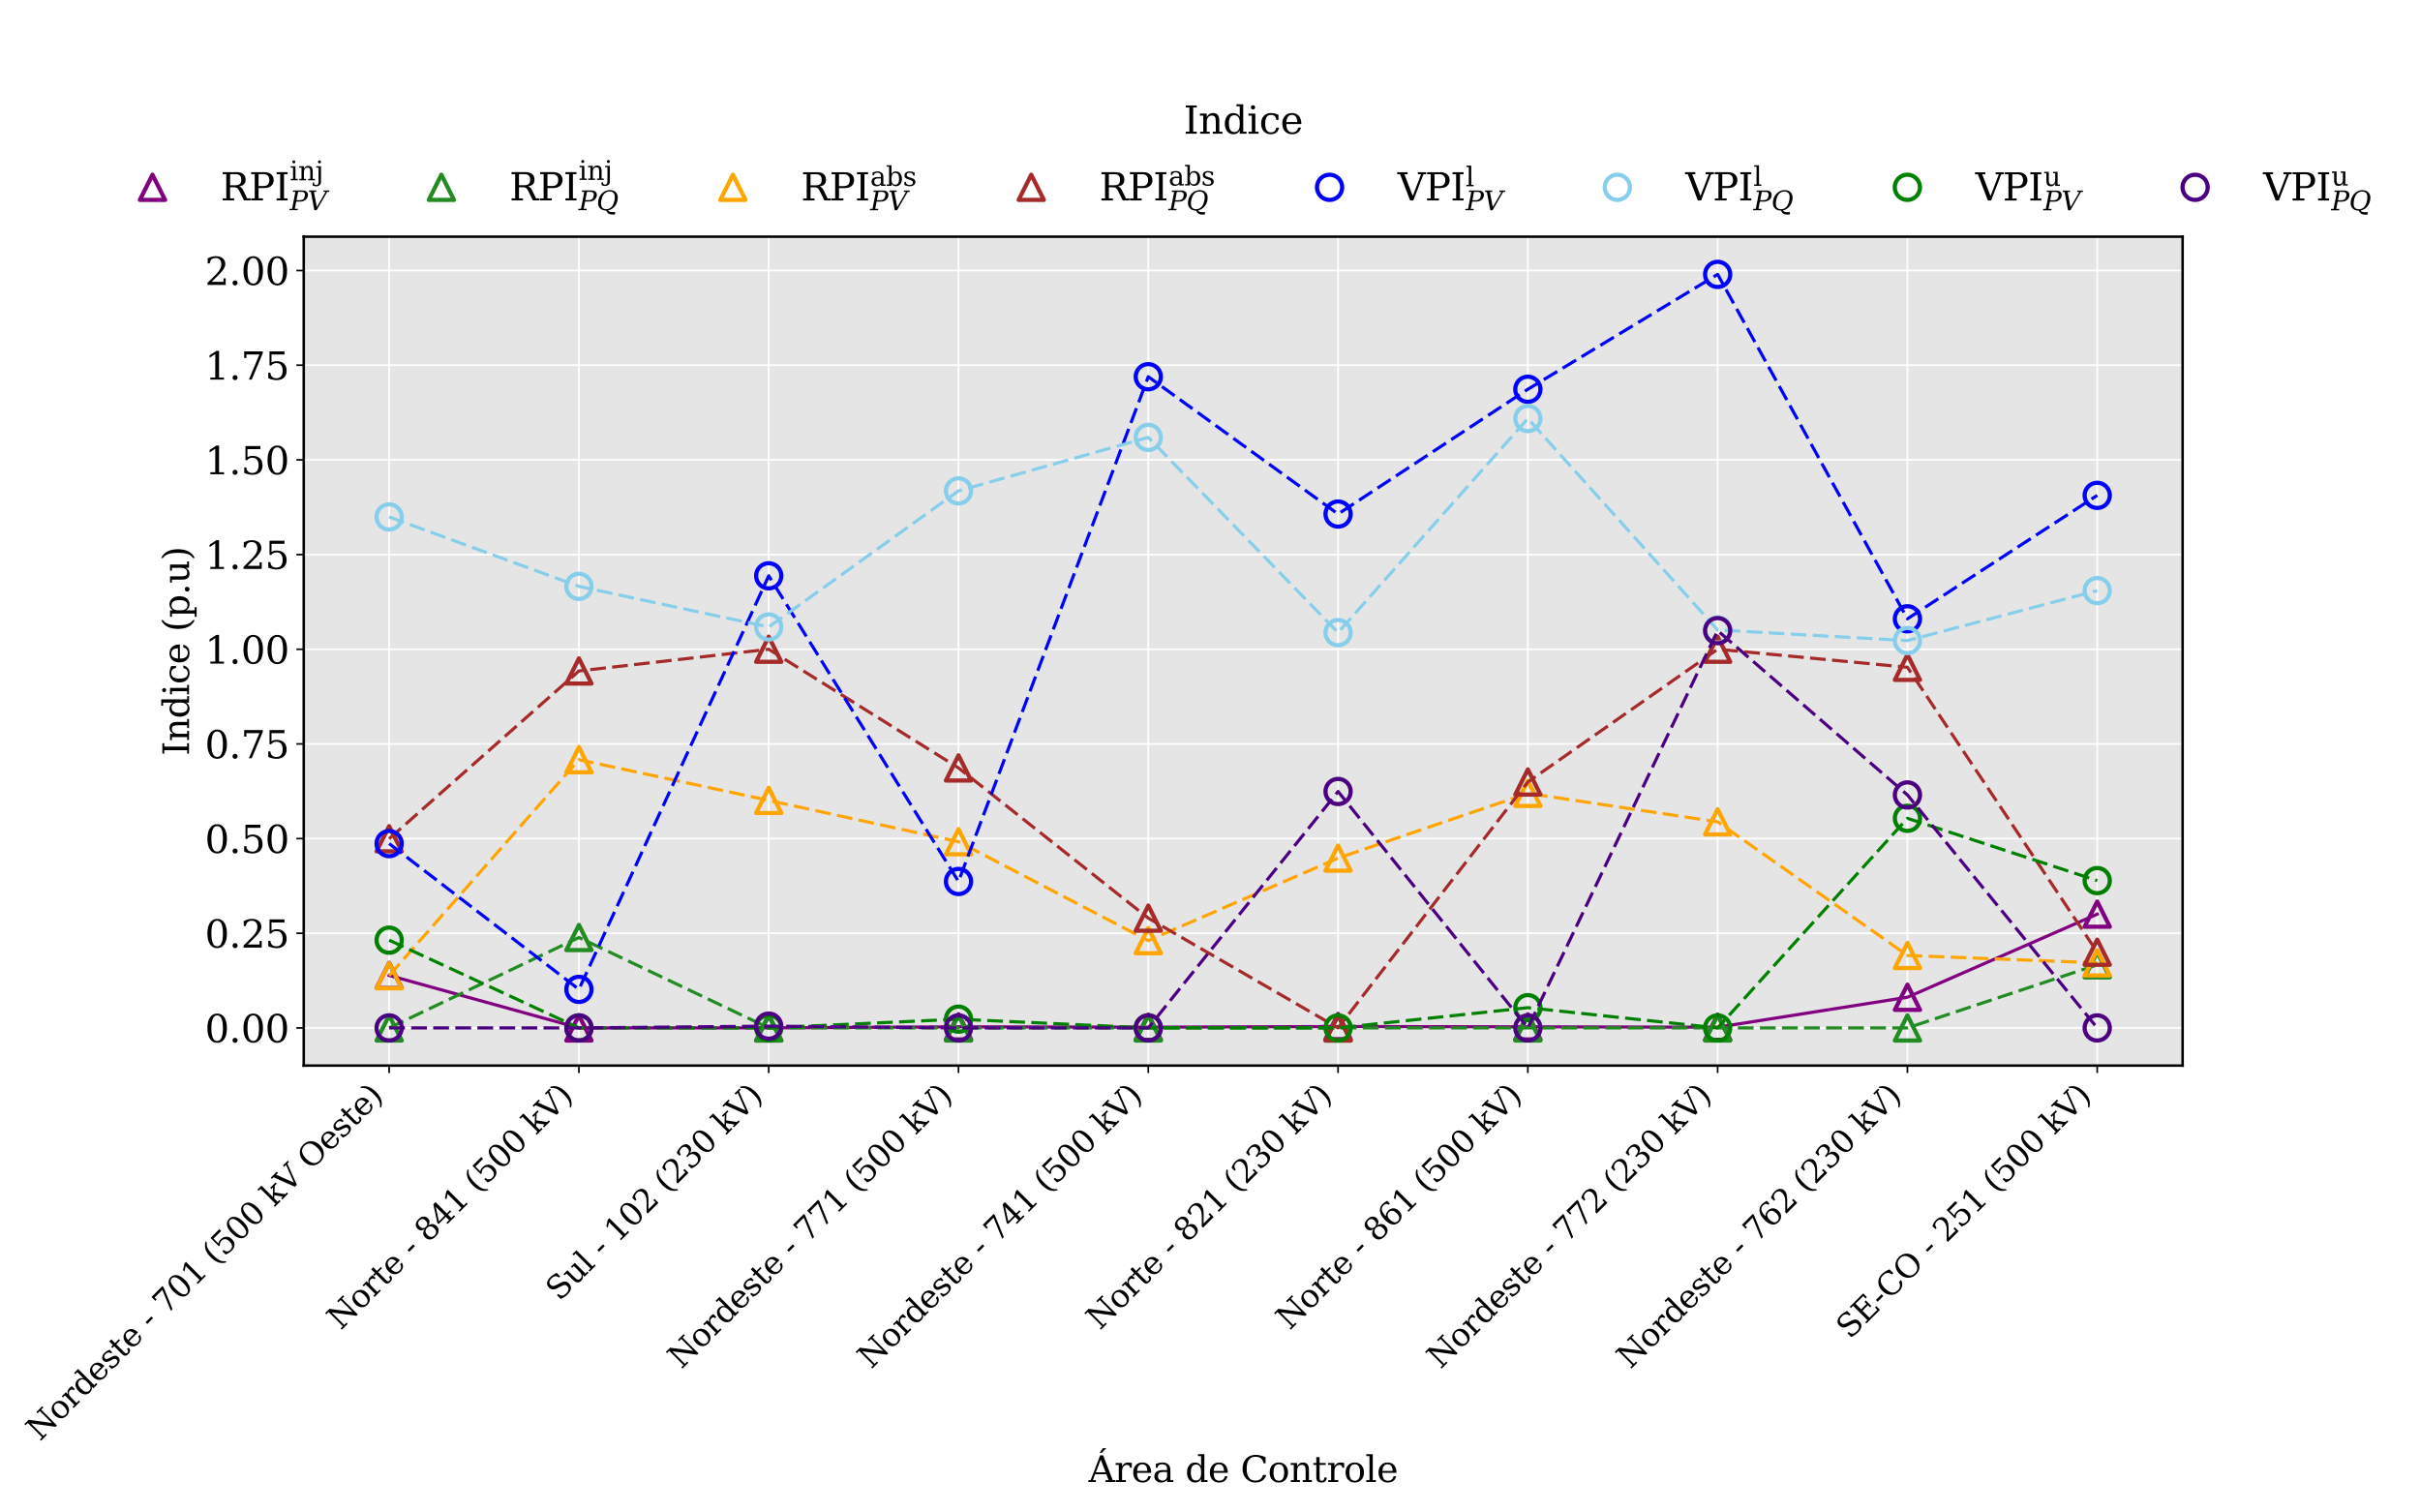 <?xml version="1.0" encoding="utf-8" standalone="no"?>
<!DOCTYPE svg PUBLIC "-//W3C//DTD SVG 1.1//EN"
  "http://www.w3.org/Graphics/SVG/1.1/DTD/svg11.dtd">
<svg xmlns:xlink="http://www.w3.org/1999/xlink" width="1152pt" height="720pt" viewBox="0 0 1152 720" xmlns="http://www.w3.org/2000/svg" version="1.1">
 <defs>
  <style type="text/css">*{stroke-linejoin: round; stroke-linecap: butt}</style>
 </defs>
 <g id="figure_1">
  <g id="patch_1">
   <path d="M 0 720 
L 1152 720 
L 1152 0 
L 0 0 
z
" style="fill: #ffffff"/>
  </g>
  <g id="axes_1">
   <g id="patch_2">
    <path d="M 144.591 507.267 
L 1039.001 507.267 
L 1039.001 112.68 
L 144.591 112.68 
z
" style="fill: #e5e5e5"/>
   </g>
   <g id="matplotlib.axis_1">
    <g id="xtick_1">
     <g id="line2d_1">
      <path d="M 185.246 507.267 
L 185.246 112.68 
" clip-path="url(#p9ac9aef5df)" style="fill: none; stroke: #ffffff; stroke-width: 0.8; stroke-linecap: square"/>
     </g>
     <g id="line2d_2">
      <defs>
       <path id="m44cd122f2c" d="M 0 0 
L 0 3.5 
" style="stroke: #000000; stroke-width: 0.8"/>
      </defs>
      <g>
       <use xlink:href="#m44cd122f2c" x="185.246" y="507.267" style="stroke: #000000; stroke-width: 0.8"/>
      </g>
     </g>
     <g id="text_1">
      <!-- Nordeste - 701 (500 kV Oeste) -->
      <g transform="translate(19.004 686.363) rotate(-45) scale(0.15 -0.15)">
       <defs>
        <path id="DejaVuSerif-4e" d="M 313 0 
L 313 331 
L 941 331 
L 941 4331 
L 313 4331 
L 313 4666 
L 1509 4666 
L 4306 984 
L 4306 4331 
L 3681 4331 
L 3681 4666 
L 5319 4666 
L 5319 4331 
L 4691 4331 
L 4691 -91 
L 4313 -91 
L 1325 3841 
L 1325 331 
L 1953 331 
L 1953 0 
L 313 0 
z
" transform="scale(0.016)"/>
        <path id="DejaVuSerif-6f" d="M 1925 219 
Q 2388 219 2623 584 
Q 2859 950 2859 1663 
Q 2859 2375 2623 2739 
Q 2388 3103 1925 3103 
Q 1463 3103 1227 2739 
Q 991 2375 991 1663 
Q 991 950 1228 584 
Q 1466 219 1925 219 
z
M 1925 -91 
Q 1200 -91 759 389 
Q 319 869 319 1663 
Q 319 2456 758 2934 
Q 1197 3413 1925 3413 
Q 2653 3413 3092 2934 
Q 3531 2456 3531 1663 
Q 3531 869 3092 389 
Q 2653 -91 1925 -91 
z
" transform="scale(0.016)"/>
        <path id="DejaVuSerif-72" d="M 3059 3328 
L 3059 2497 
L 2728 2497 
Q 2713 2744 2591 2866 
Q 2469 2988 2234 2988 
Q 1809 2988 1582 2694 
Q 1356 2400 1356 1850 
L 1356 331 
L 2022 331 
L 2022 0 
L 263 0 
L 263 331 
L 781 331 
L 781 2994 
L 231 2994 
L 231 3322 
L 1356 3322 
L 1356 2731 
Q 1525 3078 1790 3245 
Q 2056 3413 2438 3413 
Q 2578 3413 2733 3391 
Q 2888 3369 3059 3328 
z
" transform="scale(0.016)"/>
        <path id="DejaVuSerif-64" d="M 3359 331 
L 3909 331 
L 3909 0 
L 2784 0 
L 2784 519 
Q 2616 206 2355 57 
Q 2094 -91 1709 -91 
Q 1097 -91 708 395 
Q 319 881 319 1663 
Q 319 2444 706 2928 
Q 1094 3413 1709 3413 
Q 2094 3413 2355 3264 
Q 2616 3116 2784 2803 
L 2784 4531 
L 2241 4531 
L 2241 4863 
L 3359 4863 
L 3359 331 
z
M 2784 1497 
L 2784 1825 
Q 2784 2422 2554 2737 
Q 2325 3053 1888 3053 
Q 1444 3053 1217 2703 
Q 991 2353 991 1663 
Q 991 975 1217 622 
Q 1444 269 1888 269 
Q 2325 269 2554 583 
Q 2784 897 2784 1497 
z
" transform="scale(0.016)"/>
        <path id="DejaVuSerif-65" d="M 3469 1600 
L 991 1600 
L 991 1575 
Q 991 903 1244 561 
Q 1497 219 1991 219 
Q 2369 219 2611 417 
Q 2853 616 2950 1006 
L 3413 1006 
Q 3275 459 2904 184 
Q 2534 -91 1931 -91 
Q 1203 -91 761 389 
Q 319 869 319 1663 
Q 319 2450 753 2931 
Q 1188 3413 1894 3413 
Q 2647 3413 3050 2948 
Q 3453 2484 3469 1600 
z
M 2791 1931 
Q 2772 2513 2545 2808 
Q 2319 3103 1894 3103 
Q 1497 3103 1269 2806 
Q 1041 2509 991 1931 
L 2791 1931 
z
" transform="scale(0.016)"/>
        <path id="DejaVuSerif-73" d="M 359 184 
L 359 959 
L 691 959 
Q 703 588 923 403 
Q 1144 219 1575 219 
Q 1963 219 2166 364 
Q 2369 509 2369 788 
Q 2369 1006 2220 1140 
Q 2072 1275 1594 1428 
L 1178 1569 
Q 750 1706 558 1912 
Q 366 2119 366 2438 
Q 366 2894 700 3153 
Q 1034 3413 1625 3413 
Q 1888 3413 2178 3344 
Q 2469 3275 2778 3144 
L 2778 2419 
L 2447 2419 
Q 2434 2741 2221 2922 
Q 2009 3103 1644 3103 
Q 1281 3103 1095 2975 
Q 909 2847 909 2591 
Q 909 2381 1050 2254 
Q 1191 2128 1613 1997 
L 2069 1856 
Q 2541 1709 2748 1489 
Q 2956 1269 2956 922 
Q 2956 450 2595 179 
Q 2234 -91 1600 -91 
Q 1278 -91 972 -22 
Q 666 47 359 184 
z
" transform="scale(0.016)"/>
        <path id="DejaVuSerif-74" d="M 691 2988 
L 184 2988 
L 184 3322 
L 691 3322 
L 691 4353 
L 1269 4353 
L 1269 3322 
L 2350 3322 
L 2350 2988 
L 1269 2988 
L 1269 878 
Q 1269 456 1350 337 
Q 1431 219 1650 219 
Q 1875 219 1978 351 
Q 2081 484 2088 781 
L 2522 781 
Q 2497 328 2275 118 
Q 2053 -91 1600 -91 
Q 1103 -91 897 129 
Q 691 350 691 878 
L 691 2988 
z
" transform="scale(0.016)"/>
        <path id="DejaVuSerif-20" transform="scale(0.016)"/>
        <path id="DejaVuSerif-2d" d="M 281 1959 
L 1881 1959 
L 1881 1472 
L 281 1472 
L 281 1959 
z
" transform="scale(0.016)"/>
        <path id="DejaVuSerif-37" d="M 3609 4347 
L 1784 0 
L 1319 0 
L 3059 4153 
L 903 4153 
L 903 3578 
L 538 3578 
L 538 4666 
L 3609 4666 
L 3609 4347 
z
" transform="scale(0.016)"/>
        <path id="DejaVuSerif-30" d="M 2034 219 
Q 2513 219 2750 744 
Q 2988 1269 2988 2328 
Q 2988 3391 2750 3916 
Q 2513 4441 2034 4441 
Q 1556 4441 1318 3916 
Q 1081 3391 1081 2328 
Q 1081 1269 1318 744 
Q 1556 219 2034 219 
z
M 2034 -91 
Q 1275 -91 848 546 
Q 422 1184 422 2328 
Q 422 3475 848 4112 
Q 1275 4750 2034 4750 
Q 2797 4750 3222 4112 
Q 3647 3475 3647 2328 
Q 3647 1184 3222 546 
Q 2797 -91 2034 -91 
z
" transform="scale(0.016)"/>
        <path id="DejaVuSerif-31" d="M 909 0 
L 909 331 
L 1722 331 
L 1722 4213 
L 781 3603 
L 781 4013 
L 1919 4750 
L 2350 4750 
L 2350 331 
L 3163 331 
L 3163 0 
L 909 0 
z
" transform="scale(0.016)"/>
        <path id="DejaVuSerif-28" d="M 2041 -997 
Q 1281 -656 893 83 
Q 506 822 506 1931 
Q 506 3044 893 3783 
Q 1281 4522 2041 4863 
L 2041 4556 
Q 1559 4225 1350 3623 
Q 1141 3022 1141 1931 
Q 1141 844 1350 242 
Q 1559 -359 2041 -691 
L 2041 -997 
z
" transform="scale(0.016)"/>
        <path id="DejaVuSerif-35" d="M 3219 4666 
L 3219 4153 
L 1081 4153 
L 1081 2816 
Q 1244 2928 1461 2984 
Q 1678 3041 1947 3041 
Q 2703 3041 3140 2622 
Q 3578 2203 3578 1478 
Q 3578 738 3136 323 
Q 2694 -91 1894 -91 
Q 1572 -91 1234 -12 
Q 897 66 544 225 
L 544 1131 
L 897 1131 
Q 925 688 1179 453 
Q 1434 219 1894 219 
Q 2388 219 2653 544 
Q 2919 869 2919 1478 
Q 2919 2084 2655 2407 
Q 2391 2731 1894 2731 
Q 1613 2731 1398 2631 
Q 1184 2531 1019 2322 
L 750 2322 
L 750 4666 
L 3219 4666 
z
" transform="scale(0.016)"/>
        <path id="DejaVuSerif-6b" d="M 1831 0 
L 219 0 
L 219 331 
L 738 331 
L 738 4531 
L 184 4531 
L 184 4863 
L 1313 4863 
L 1313 1697 
L 2713 2988 
L 2234 2988 
L 2234 3322 
L 3738 3322 
L 3738 2988 
L 3169 2988 
L 2181 2075 
L 3444 331 
L 3922 331 
L 3922 0 
L 2284 0 
L 2284 331 
L 2759 331 
L 1766 1697 
L 1313 1275 
L 1313 331 
L 1831 331 
L 1831 0 
z
" transform="scale(0.016)"/>
        <path id="DejaVuSerif-56" d="M 1119 4331 
L 2497 750 
L 3872 4331 
L 3347 4331 
L 3347 4666 
L 4716 4666 
L 4716 4331 
L 4263 4331 
L 2597 0 
L 2059 0 
L 403 4331 
L -63 4331 
L -63 4666 
L 1638 4666 
L 1638 4331 
L 1119 4331 
z
" transform="scale(0.016)"/>
        <path id="DejaVuSerif-4f" d="M 2625 244 
Q 3391 244 3781 770 
Q 4172 1297 4172 2328 
Q 4172 3363 3781 3889 
Q 3391 4416 2625 4416 
Q 1856 4416 1465 3889 
Q 1075 3363 1075 2328 
Q 1075 1297 1465 770 
Q 1856 244 2625 244 
z
M 2625 -91 
Q 2150 -91 1751 65 
Q 1353 222 1050 525 
Q 700 875 529 1319 
Q 359 1763 359 2328 
Q 359 2894 529 3339 
Q 700 3784 1050 4134 
Q 1356 4441 1750 4595 
Q 2144 4750 2625 4750 
Q 3641 4750 4266 4084 
Q 4891 3419 4891 2328 
Q 4891 1769 4719 1320 
Q 4547 872 4197 525 
Q 3891 219 3497 64 
Q 3103 -91 2625 -91 
z
" transform="scale(0.016)"/>
        <path id="DejaVuSerif-29" d="M 453 -997 
L 453 -691 
Q 934 -359 1145 242 
Q 1356 844 1356 1931 
Q 1356 3022 1145 3623 
Q 934 4225 453 4556 
L 453 4863 
Q 1216 4522 1603 3783 
Q 1991 3044 1991 1931 
Q 1991 822 1603 83 
Q 1216 -656 453 -997 
z
" transform="scale(0.016)"/>
       </defs>
       <use xlink:href="#DejaVuSerif-4e"/>
       <use xlink:href="#DejaVuSerif-6f" x="87.5"/>
       <use xlink:href="#DejaVuSerif-72" x="147.705"/>
       <use xlink:href="#DejaVuSerif-64" x="195.508"/>
       <use xlink:href="#DejaVuSerif-65" x="259.521"/>
       <use xlink:href="#DejaVuSerif-73" x="318.701"/>
       <use xlink:href="#DejaVuSerif-74" x="370.02"/>
       <use xlink:href="#DejaVuSerif-65" x="410.205"/>
       <use xlink:href="#DejaVuSerif-20" x="469.385"/>
       <use xlink:href="#DejaVuSerif-2d" x="501.172"/>
       <use xlink:href="#DejaVuSerif-20" x="534.961"/>
       <use xlink:href="#DejaVuSerif-37" x="566.748"/>
       <use xlink:href="#DejaVuSerif-30" x="630.371"/>
       <use xlink:href="#DejaVuSerif-31" x="693.994"/>
       <use xlink:href="#DejaVuSerif-20" x="757.617"/>
       <use xlink:href="#DejaVuSerif-28" x="789.404"/>
       <use xlink:href="#DejaVuSerif-35" x="828.418"/>
       <use xlink:href="#DejaVuSerif-30" x="892.041"/>
       <use xlink:href="#DejaVuSerif-30" x="955.664"/>
       <use xlink:href="#DejaVuSerif-20" x="1019.287"/>
       <use xlink:href="#DejaVuSerif-6b" x="1051.074"/>
       <use xlink:href="#DejaVuSerif-56" x="1111.67"/>
       <use xlink:href="#DejaVuSerif-20" x="1183.887"/>
       <use xlink:href="#DejaVuSerif-4f" x="1215.674"/>
       <use xlink:href="#DejaVuSerif-65" x="1297.656"/>
       <use xlink:href="#DejaVuSerif-73" x="1356.836"/>
       <use xlink:href="#DejaVuSerif-74" x="1408.154"/>
       <use xlink:href="#DejaVuSerif-65" x="1448.34"/>
       <use xlink:href="#DejaVuSerif-29" x="1507.52"/>
      </g>
     </g>
    </g>
    <g id="xtick_2">
     <g id="line2d_3">
      <path d="M 275.59 507.267 
L 275.59 112.68 
" clip-path="url(#p9ac9aef5df)" style="fill: none; stroke: #ffffff; stroke-width: 0.8; stroke-linecap: square"/>
     </g>
     <g id="line2d_4">
      <g>
       <use xlink:href="#m44cd122f2c" x="275.59" y="507.267" style="stroke: #000000; stroke-width: 0.8"/>
      </g>
     </g>
     <g id="text_2">
      <!-- Norte - 841 (500 kV) -->
      <g transform="translate(162.186 633.525) rotate(-45) scale(0.15 -0.15)">
       <defs>
        <path id="DejaVuSerif-38" d="M 2981 1275 
Q 2981 1775 2732 2051 
Q 2484 2328 2034 2328 
Q 1584 2328 1336 2051 
Q 1088 1775 1088 1275 
Q 1088 772 1336 495 
Q 1584 219 2034 219 
Q 2484 219 2732 495 
Q 2981 772 2981 1275 
z
M 2853 3541 
Q 2853 3966 2637 4203 
Q 2422 4441 2034 4441 
Q 1650 4441 1433 4203 
Q 1216 3966 1216 3541 
Q 1216 3113 1433 2875 
Q 1650 2638 2034 2638 
Q 2422 2638 2637 2875 
Q 2853 3113 2853 3541 
z
M 2516 2484 
Q 3047 2413 3344 2092 
Q 3641 1772 3641 1275 
Q 3641 619 3225 264 
Q 2809 -91 2034 -91 
Q 1263 -91 845 264 
Q 428 619 428 1275 
Q 428 1772 725 2092 
Q 1022 2413 1556 2484 
Q 1084 2569 832 2842 
Q 581 3116 581 3541 
Q 581 4103 968 4426 
Q 1356 4750 2034 4750 
Q 2713 4750 3100 4426 
Q 3488 4103 3488 3541 
Q 3488 3116 3236 2842 
Q 2984 2569 2516 2484 
z
" transform="scale(0.016)"/>
        <path id="DejaVuSerif-34" d="M 2234 1581 
L 2234 4063 
L 641 1581 
L 2234 1581 
z
M 3609 0 
L 1484 0 
L 1484 331 
L 2234 331 
L 2234 1247 
L 197 1247 
L 197 1588 
L 2241 4750 
L 2859 4750 
L 2859 1581 
L 3750 1581 
L 3750 1247 
L 2859 1247 
L 2859 331 
L 3609 331 
L 3609 0 
z
" transform="scale(0.016)"/>
       </defs>
       <use xlink:href="#DejaVuSerif-4e"/>
       <use xlink:href="#DejaVuSerif-6f" x="87.5"/>
       <use xlink:href="#DejaVuSerif-72" x="147.705"/>
       <use xlink:href="#DejaVuSerif-74" x="195.508"/>
       <use xlink:href="#DejaVuSerif-65" x="235.693"/>
       <use xlink:href="#DejaVuSerif-20" x="294.873"/>
       <use xlink:href="#DejaVuSerif-2d" x="326.66"/>
       <use xlink:href="#DejaVuSerif-20" x="360.449"/>
       <use xlink:href="#DejaVuSerif-38" x="392.236"/>
       <use xlink:href="#DejaVuSerif-34" x="455.859"/>
       <use xlink:href="#DejaVuSerif-31" x="519.482"/>
       <use xlink:href="#DejaVuSerif-20" x="583.105"/>
       <use xlink:href="#DejaVuSerif-28" x="614.893"/>
       <use xlink:href="#DejaVuSerif-35" x="653.906"/>
       <use xlink:href="#DejaVuSerif-30" x="717.529"/>
       <use xlink:href="#DejaVuSerif-30" x="781.152"/>
       <use xlink:href="#DejaVuSerif-20" x="844.775"/>
       <use xlink:href="#DejaVuSerif-6b" x="876.562"/>
       <use xlink:href="#DejaVuSerif-56" x="937.158"/>
       <use xlink:href="#DejaVuSerif-29" x="1009.375"/>
      </g>
     </g>
    </g>
    <g id="xtick_3">
     <g id="line2d_5">
      <path d="M 365.935 507.267 
L 365.935 112.68 
" clip-path="url(#p9ac9aef5df)" style="fill: none; stroke: #ffffff; stroke-width: 0.8; stroke-linecap: square"/>
     </g>
     <g id="line2d_6">
      <g>
       <use xlink:href="#m44cd122f2c" x="365.935" y="507.267" style="stroke: #000000; stroke-width: 0.8"/>
      </g>
     </g>
     <g id="text_3">
      <!-- Sul - 102 (230 kV) -->
      <g transform="translate(266.317 619.739) rotate(-45) scale(0.15 -0.15)">
       <defs>
        <path id="DejaVuSerif-53" d="M 594 225 
L 594 1288 
L 953 1284 
Q 969 753 1261 498 
Q 1553 244 2150 244 
Q 2706 244 2998 464 
Q 3291 684 3291 1106 
Q 3291 1444 3114 1625 
Q 2938 1806 2369 1978 
L 1753 2163 
Q 1084 2366 811 2669 
Q 538 2972 538 3500 
Q 538 4094 959 4422 
Q 1381 4750 2144 4750 
Q 2469 4750 2856 4679 
Q 3244 4609 3681 4475 
L 3681 3481 
L 3328 3481 
Q 3275 3975 2998 4195 
Q 2722 4416 2156 4416 
Q 1663 4416 1405 4214 
Q 1147 4013 1147 3628 
Q 1147 3294 1340 3103 
Q 1534 2913 2163 2725 
L 2741 2553 
Q 3375 2363 3645 2067 
Q 3916 1772 3916 1275 
Q 3916 597 3481 253 
Q 3047 -91 2188 -91 
Q 1803 -91 1404 -12 
Q 1006 66 594 225 
z
" transform="scale(0.016)"/>
        <path id="DejaVuSerif-75" d="M 2266 3322 
L 3341 3322 
L 3341 331 
L 3884 331 
L 3884 0 
L 2766 0 
L 2766 588 
Q 2606 256 2353 82 
Q 2100 -91 1766 -91 
Q 1213 -91 952 223 
Q 691 538 691 1209 
L 691 2988 
L 172 2988 
L 172 3322 
L 1269 3322 
L 1269 1388 
Q 1269 781 1417 556 
Q 1566 331 1947 331 
Q 2347 331 2556 625 
Q 2766 919 2766 1478 
L 2766 2988 
L 2266 2988 
L 2266 3322 
z
" transform="scale(0.016)"/>
        <path id="DejaVuSerif-6c" d="M 1313 331 
L 1856 331 
L 1856 0 
L 184 0 
L 184 331 
L 738 331 
L 738 4531 
L 184 4531 
L 184 4863 
L 1313 4863 
L 1313 331 
z
" transform="scale(0.016)"/>
        <path id="DejaVuSerif-32" d="M 819 3553 
L 469 3553 
L 469 4384 
Q 803 4563 1142 4656 
Q 1481 4750 1806 4750 
Q 2534 4750 2956 4397 
Q 3378 4044 3378 3438 
Q 3378 2753 2422 1800 
Q 2347 1728 2309 1691 
L 1131 513 
L 3078 513 
L 3078 1088 
L 3444 1088 
L 3444 0 
L 434 0 
L 434 341 
L 1850 1753 
Q 2319 2222 2519 2614 
Q 2719 3006 2719 3438 
Q 2719 3909 2473 4175 
Q 2228 4441 1797 4441 
Q 1350 4441 1106 4219 
Q 863 3997 819 3553 
z
" transform="scale(0.016)"/>
        <path id="DejaVuSerif-33" d="M 622 4469 
Q 988 4606 1323 4678 
Q 1659 4750 1953 4750 
Q 2638 4750 3022 4454 
Q 3406 4159 3406 3634 
Q 3406 3213 3140 2930 
Q 2875 2647 2388 2547 
Q 2963 2466 3280 2130 
Q 3597 1794 3597 1259 
Q 3597 606 3158 257 
Q 2719 -91 1894 -91 
Q 1528 -91 1179 -12 
Q 831 66 488 225 
L 488 1131 
L 838 1131 
Q 869 681 1141 450 
Q 1413 219 1906 219 
Q 2384 219 2661 495 
Q 2938 772 2938 1253 
Q 2938 1803 2653 2086 
Q 2369 2369 1819 2369 
L 1522 2369 
L 1522 2688 
L 1678 2688 
Q 2225 2688 2498 2914 
Q 2772 3141 2772 3597 
Q 2772 4006 2547 4223 
Q 2322 4441 1900 4441 
Q 1478 4441 1245 4241 
Q 1013 4041 972 3647 
L 622 3647 
L 622 4469 
z
" transform="scale(0.016)"/>
       </defs>
       <use xlink:href="#DejaVuSerif-53"/>
       <use xlink:href="#DejaVuSerif-75" x="68.506"/>
       <use xlink:href="#DejaVuSerif-6c" x="132.91"/>
       <use xlink:href="#DejaVuSerif-20" x="164.893"/>
       <use xlink:href="#DejaVuSerif-2d" x="196.68"/>
       <use xlink:href="#DejaVuSerif-20" x="230.469"/>
       <use xlink:href="#DejaVuSerif-31" x="262.256"/>
       <use xlink:href="#DejaVuSerif-30" x="325.879"/>
       <use xlink:href="#DejaVuSerif-32" x="389.502"/>
       <use xlink:href="#DejaVuSerif-20" x="453.125"/>
       <use xlink:href="#DejaVuSerif-28" x="484.912"/>
       <use xlink:href="#DejaVuSerif-32" x="523.926"/>
       <use xlink:href="#DejaVuSerif-33" x="587.549"/>
       <use xlink:href="#DejaVuSerif-30" x="651.172"/>
       <use xlink:href="#DejaVuSerif-20" x="714.795"/>
       <use xlink:href="#DejaVuSerif-6b" x="746.582"/>
       <use xlink:href="#DejaVuSerif-56" x="807.178"/>
       <use xlink:href="#DejaVuSerif-29" x="879.395"/>
      </g>
     </g>
    </g>
    <g id="xtick_4">
     <g id="line2d_7">
      <path d="M 456.279 507.267 
L 456.279 112.68 
" clip-path="url(#p9ac9aef5df)" style="fill: none; stroke: #ffffff; stroke-width: 0.8; stroke-linecap: square"/>
     </g>
     <g id="line2d_8">
      <g>
       <use xlink:href="#m44cd122f2c" x="456.279" y="507.267" style="stroke: #000000; stroke-width: 0.8"/>
      </g>
     </g>
     <g id="text_4">
      <!-- Nordeste - 771 (500 kV) -->
      <g transform="translate(324.364 652.036) rotate(-45) scale(0.15 -0.15)">
       <use xlink:href="#DejaVuSerif-4e"/>
       <use xlink:href="#DejaVuSerif-6f" x="87.5"/>
       <use xlink:href="#DejaVuSerif-72" x="147.705"/>
       <use xlink:href="#DejaVuSerif-64" x="195.508"/>
       <use xlink:href="#DejaVuSerif-65" x="259.521"/>
       <use xlink:href="#DejaVuSerif-73" x="318.701"/>
       <use xlink:href="#DejaVuSerif-74" x="370.02"/>
       <use xlink:href="#DejaVuSerif-65" x="410.205"/>
       <use xlink:href="#DejaVuSerif-20" x="469.385"/>
       <use xlink:href="#DejaVuSerif-2d" x="501.172"/>
       <use xlink:href="#DejaVuSerif-20" x="534.961"/>
       <use xlink:href="#DejaVuSerif-37" x="566.748"/>
       <use xlink:href="#DejaVuSerif-37" x="630.371"/>
       <use xlink:href="#DejaVuSerif-31" x="693.994"/>
       <use xlink:href="#DejaVuSerif-20" x="757.617"/>
       <use xlink:href="#DejaVuSerif-28" x="789.404"/>
       <use xlink:href="#DejaVuSerif-35" x="828.418"/>
       <use xlink:href="#DejaVuSerif-30" x="892.041"/>
       <use xlink:href="#DejaVuSerif-30" x="955.664"/>
       <use xlink:href="#DejaVuSerif-20" x="1019.287"/>
       <use xlink:href="#DejaVuSerif-6b" x="1051.074"/>
       <use xlink:href="#DejaVuSerif-56" x="1111.67"/>
       <use xlink:href="#DejaVuSerif-29" x="1183.887"/>
      </g>
     </g>
    </g>
    <g id="xtick_5">
     <g id="line2d_9">
      <path d="M 546.623 507.267 
L 546.623 112.68 
" clip-path="url(#p9ac9aef5df)" style="fill: none; stroke: #ffffff; stroke-width: 0.8; stroke-linecap: square"/>
     </g>
     <g id="line2d_10">
      <g>
       <use xlink:href="#m44cd122f2c" x="546.623" y="507.267" style="stroke: #000000; stroke-width: 0.8"/>
      </g>
     </g>
     <g id="text_5">
      <!-- Nordeste - 741 (500 kV) -->
      <g transform="translate(414.709 652.036) rotate(-45) scale(0.15 -0.15)">
       <use xlink:href="#DejaVuSerif-4e"/>
       <use xlink:href="#DejaVuSerif-6f" x="87.5"/>
       <use xlink:href="#DejaVuSerif-72" x="147.705"/>
       <use xlink:href="#DejaVuSerif-64" x="195.508"/>
       <use xlink:href="#DejaVuSerif-65" x="259.521"/>
       <use xlink:href="#DejaVuSerif-73" x="318.701"/>
       <use xlink:href="#DejaVuSerif-74" x="370.02"/>
       <use xlink:href="#DejaVuSerif-65" x="410.205"/>
       <use xlink:href="#DejaVuSerif-20" x="469.385"/>
       <use xlink:href="#DejaVuSerif-2d" x="501.172"/>
       <use xlink:href="#DejaVuSerif-20" x="534.961"/>
       <use xlink:href="#DejaVuSerif-37" x="566.748"/>
       <use xlink:href="#DejaVuSerif-34" x="630.371"/>
       <use xlink:href="#DejaVuSerif-31" x="693.994"/>
       <use xlink:href="#DejaVuSerif-20" x="757.617"/>
       <use xlink:href="#DejaVuSerif-28" x="789.404"/>
       <use xlink:href="#DejaVuSerif-35" x="828.418"/>
       <use xlink:href="#DejaVuSerif-30" x="892.041"/>
       <use xlink:href="#DejaVuSerif-30" x="955.664"/>
       <use xlink:href="#DejaVuSerif-20" x="1019.287"/>
       <use xlink:href="#DejaVuSerif-6b" x="1051.074"/>
       <use xlink:href="#DejaVuSerif-56" x="1111.67"/>
       <use xlink:href="#DejaVuSerif-29" x="1183.887"/>
      </g>
     </g>
    </g>
    <g id="xtick_6">
     <g id="line2d_11">
      <path d="M 636.968 507.267 
L 636.968 112.68 
" clip-path="url(#p9ac9aef5df)" style="fill: none; stroke: #ffffff; stroke-width: 0.8; stroke-linecap: square"/>
     </g>
     <g id="line2d_12">
      <g>
       <use xlink:href="#m44cd122f2c" x="636.968" y="507.267" style="stroke: #000000; stroke-width: 0.8"/>
      </g>
     </g>
     <g id="text_6">
      <!-- Norte - 821 (230 kV) -->
      <g transform="translate(523.563 633.525) rotate(-45) scale(0.15 -0.15)">
       <use xlink:href="#DejaVuSerif-4e"/>
       <use xlink:href="#DejaVuSerif-6f" x="87.5"/>
       <use xlink:href="#DejaVuSerif-72" x="147.705"/>
       <use xlink:href="#DejaVuSerif-74" x="195.508"/>
       <use xlink:href="#DejaVuSerif-65" x="235.693"/>
       <use xlink:href="#DejaVuSerif-20" x="294.873"/>
       <use xlink:href="#DejaVuSerif-2d" x="326.66"/>
       <use xlink:href="#DejaVuSerif-20" x="360.449"/>
       <use xlink:href="#DejaVuSerif-38" x="392.236"/>
       <use xlink:href="#DejaVuSerif-32" x="455.859"/>
       <use xlink:href="#DejaVuSerif-31" x="519.482"/>
       <use xlink:href="#DejaVuSerif-20" x="583.105"/>
       <use xlink:href="#DejaVuSerif-28" x="614.893"/>
       <use xlink:href="#DejaVuSerif-32" x="653.906"/>
       <use xlink:href="#DejaVuSerif-33" x="717.529"/>
       <use xlink:href="#DejaVuSerif-30" x="781.152"/>
       <use xlink:href="#DejaVuSerif-20" x="844.775"/>
       <use xlink:href="#DejaVuSerif-6b" x="876.562"/>
       <use xlink:href="#DejaVuSerif-56" x="937.158"/>
       <use xlink:href="#DejaVuSerif-29" x="1009.375"/>
      </g>
     </g>
    </g>
    <g id="xtick_7">
     <g id="line2d_13">
      <path d="M 727.312 507.267 
L 727.312 112.68 
" clip-path="url(#p9ac9aef5df)" style="fill: none; stroke: #ffffff; stroke-width: 0.8; stroke-linecap: square"/>
     </g>
     <g id="line2d_14">
      <g>
       <use xlink:href="#m44cd122f2c" x="727.312" y="507.267" style="stroke: #000000; stroke-width: 0.8"/>
      </g>
     </g>
     <g id="text_7">
      <!-- Norte - 861 (500 kV) -->
      <g transform="translate(613.908 633.525) rotate(-45) scale(0.15 -0.15)">
       <defs>
        <path id="DejaVuSerif-36" d="M 2094 219 
Q 2534 219 2771 542 
Q 3009 866 3009 1472 
Q 3009 2078 2771 2401 
Q 2534 2725 2094 2725 
Q 1647 2725 1412 2412 
Q 1178 2100 1178 1509 
Q 1178 888 1415 553 
Q 1653 219 2094 219 
z
M 1075 2569 
Q 1288 2803 1556 2918 
Q 1825 3034 2163 3034 
Q 2859 3034 3264 2615 
Q 3669 2197 3669 1472 
Q 3669 763 3233 336 
Q 2797 -91 2069 -91 
Q 1278 -91 853 498 
Q 428 1088 428 2181 
Q 428 3406 931 4078 
Q 1434 4750 2350 4750 
Q 2597 4750 2869 4703 
Q 3141 4656 3425 4563 
L 3425 3794 
L 3072 3794 
Q 3034 4109 2831 4275 
Q 2628 4441 2284 4441 
Q 1678 4441 1381 3981 
Q 1084 3522 1075 2569 
z
" transform="scale(0.016)"/>
       </defs>
       <use xlink:href="#DejaVuSerif-4e"/>
       <use xlink:href="#DejaVuSerif-6f" x="87.5"/>
       <use xlink:href="#DejaVuSerif-72" x="147.705"/>
       <use xlink:href="#DejaVuSerif-74" x="195.508"/>
       <use xlink:href="#DejaVuSerif-65" x="235.693"/>
       <use xlink:href="#DejaVuSerif-20" x="294.873"/>
       <use xlink:href="#DejaVuSerif-2d" x="326.66"/>
       <use xlink:href="#DejaVuSerif-20" x="360.449"/>
       <use xlink:href="#DejaVuSerif-38" x="392.236"/>
       <use xlink:href="#DejaVuSerif-36" x="455.859"/>
       <use xlink:href="#DejaVuSerif-31" x="519.482"/>
       <use xlink:href="#DejaVuSerif-20" x="583.105"/>
       <use xlink:href="#DejaVuSerif-28" x="614.893"/>
       <use xlink:href="#DejaVuSerif-35" x="653.906"/>
       <use xlink:href="#DejaVuSerif-30" x="717.529"/>
       <use xlink:href="#DejaVuSerif-30" x="781.152"/>
       <use xlink:href="#DejaVuSerif-20" x="844.775"/>
       <use xlink:href="#DejaVuSerif-6b" x="876.562"/>
       <use xlink:href="#DejaVuSerif-56" x="937.158"/>
       <use xlink:href="#DejaVuSerif-29" x="1009.375"/>
      </g>
     </g>
    </g>
    <g id="xtick_8">
     <g id="line2d_15">
      <path d="M 817.657 507.267 
L 817.657 112.68 
" clip-path="url(#p9ac9aef5df)" style="fill: none; stroke: #ffffff; stroke-width: 0.8; stroke-linecap: square"/>
     </g>
     <g id="line2d_16">
      <g>
       <use xlink:href="#m44cd122f2c" x="817.657" y="507.267" style="stroke: #000000; stroke-width: 0.8"/>
      </g>
     </g>
     <g id="text_8">
      <!-- Nordeste - 772 (230 kV) -->
      <g transform="translate(685.742 652.036) rotate(-45) scale(0.15 -0.15)">
       <use xlink:href="#DejaVuSerif-4e"/>
       <use xlink:href="#DejaVuSerif-6f" x="87.5"/>
       <use xlink:href="#DejaVuSerif-72" x="147.705"/>
       <use xlink:href="#DejaVuSerif-64" x="195.508"/>
       <use xlink:href="#DejaVuSerif-65" x="259.521"/>
       <use xlink:href="#DejaVuSerif-73" x="318.701"/>
       <use xlink:href="#DejaVuSerif-74" x="370.02"/>
       <use xlink:href="#DejaVuSerif-65" x="410.205"/>
       <use xlink:href="#DejaVuSerif-20" x="469.385"/>
       <use xlink:href="#DejaVuSerif-2d" x="501.172"/>
       <use xlink:href="#DejaVuSerif-20" x="534.961"/>
       <use xlink:href="#DejaVuSerif-37" x="566.748"/>
       <use xlink:href="#DejaVuSerif-37" x="630.371"/>
       <use xlink:href="#DejaVuSerif-32" x="693.994"/>
       <use xlink:href="#DejaVuSerif-20" x="757.617"/>
       <use xlink:href="#DejaVuSerif-28" x="789.404"/>
       <use xlink:href="#DejaVuSerif-32" x="828.418"/>
       <use xlink:href="#DejaVuSerif-33" x="892.041"/>
       <use xlink:href="#DejaVuSerif-30" x="955.664"/>
       <use xlink:href="#DejaVuSerif-20" x="1019.287"/>
       <use xlink:href="#DejaVuSerif-6b" x="1051.074"/>
       <use xlink:href="#DejaVuSerif-56" x="1111.67"/>
       <use xlink:href="#DejaVuSerif-29" x="1183.887"/>
      </g>
     </g>
    </g>
    <g id="xtick_9">
     <g id="line2d_17">
      <path d="M 908.001 507.267 
L 908.001 112.68 
" clip-path="url(#p9ac9aef5df)" style="fill: none; stroke: #ffffff; stroke-width: 0.8; stroke-linecap: square"/>
     </g>
     <g id="line2d_18">
      <g>
       <use xlink:href="#m44cd122f2c" x="908.001" y="507.267" style="stroke: #000000; stroke-width: 0.8"/>
      </g>
     </g>
     <g id="text_9">
      <!-- Nordeste - 762 (230 kV) -->
      <g transform="translate(776.086 652.036) rotate(-45) scale(0.15 -0.15)">
       <use xlink:href="#DejaVuSerif-4e"/>
       <use xlink:href="#DejaVuSerif-6f" x="87.5"/>
       <use xlink:href="#DejaVuSerif-72" x="147.705"/>
       <use xlink:href="#DejaVuSerif-64" x="195.508"/>
       <use xlink:href="#DejaVuSerif-65" x="259.521"/>
       <use xlink:href="#DejaVuSerif-73" x="318.701"/>
       <use xlink:href="#DejaVuSerif-74" x="370.02"/>
       <use xlink:href="#DejaVuSerif-65" x="410.205"/>
       <use xlink:href="#DejaVuSerif-20" x="469.385"/>
       <use xlink:href="#DejaVuSerif-2d" x="501.172"/>
       <use xlink:href="#DejaVuSerif-20" x="534.961"/>
       <use xlink:href="#DejaVuSerif-37" x="566.748"/>
       <use xlink:href="#DejaVuSerif-36" x="630.371"/>
       <use xlink:href="#DejaVuSerif-32" x="693.994"/>
       <use xlink:href="#DejaVuSerif-20" x="757.617"/>
       <use xlink:href="#DejaVuSerif-28" x="789.404"/>
       <use xlink:href="#DejaVuSerif-32" x="828.418"/>
       <use xlink:href="#DejaVuSerif-33" x="892.041"/>
       <use xlink:href="#DejaVuSerif-30" x="955.664"/>
       <use xlink:href="#DejaVuSerif-20" x="1019.287"/>
       <use xlink:href="#DejaVuSerif-6b" x="1051.074"/>
       <use xlink:href="#DejaVuSerif-56" x="1111.67"/>
       <use xlink:href="#DejaVuSerif-29" x="1183.887"/>
      </g>
     </g>
    </g>
    <g id="xtick_10">
     <g id="line2d_19">
      <path d="M 998.346 507.267 
L 998.346 112.68 
" clip-path="url(#p9ac9aef5df)" style="fill: none; stroke: #ffffff; stroke-width: 0.8; stroke-linecap: square"/>
     </g>
     <g id="line2d_20">
      <g>
       <use xlink:href="#m44cd122f2c" x="998.346" y="507.267" style="stroke: #000000; stroke-width: 0.8"/>
      </g>
     </g>
     <g id="text_10">
      <!-- SE-CO - 251 (500 kV) -->
      <g transform="translate(880.614 637.853) rotate(-45) scale(0.15 -0.15)">
       <defs>
        <path id="DejaVuSerif-45" d="M 353 0 
L 353 331 
L 947 331 
L 947 4331 
L 353 4331 
L 353 4666 
L 4109 4666 
L 4109 3628 
L 3725 3628 
L 3725 4281 
L 1581 4281 
L 1581 2719 
L 3109 2719 
L 3109 3303 
L 3494 3303 
L 3494 1753 
L 3109 1753 
L 3109 2338 
L 1581 2338 
L 1581 384 
L 3775 384 
L 3775 1038 
L 4159 1038 
L 4159 0 
L 353 0 
z
" transform="scale(0.016)"/>
        <path id="DejaVuSerif-43" d="M 4513 1234 
Q 4306 581 3820 245 
Q 3334 -91 2591 -91 
Q 2134 -91 1743 65 
Q 1353 222 1050 525 
Q 700 875 529 1320 
Q 359 1766 359 2328 
Q 359 3416 987 4083 
Q 1616 4750 2644 4750 
Q 3025 4750 3456 4650 
Q 3888 4550 4384 4347 
L 4384 3272 
L 4031 3272 
Q 3916 3859 3567 4137 
Q 3219 4416 2591 4416 
Q 1844 4416 1459 3886 
Q 1075 3356 1075 2328 
Q 1075 1303 1459 773 
Q 1844 244 2591 244 
Q 3113 244 3450 492 
Q 3788 741 3938 1234 
L 4513 1234 
z
" transform="scale(0.016)"/>
       </defs>
       <use xlink:href="#DejaVuSerif-53"/>
       <use xlink:href="#DejaVuSerif-45" x="68.506"/>
       <use xlink:href="#DejaVuSerif-2d" x="143.379"/>
       <use xlink:href="#DejaVuSerif-43" x="177.168"/>
       <use xlink:href="#DejaVuSerif-4f" x="253.682"/>
       <use xlink:href="#DejaVuSerif-20" x="335.664"/>
       <use xlink:href="#DejaVuSerif-2d" x="367.451"/>
       <use xlink:href="#DejaVuSerif-20" x="401.24"/>
       <use xlink:href="#DejaVuSerif-32" x="433.027"/>
       <use xlink:href="#DejaVuSerif-35" x="496.65"/>
       <use xlink:href="#DejaVuSerif-31" x="560.273"/>
       <use xlink:href="#DejaVuSerif-20" x="623.896"/>
       <use xlink:href="#DejaVuSerif-28" x="655.684"/>
       <use xlink:href="#DejaVuSerif-35" x="694.697"/>
       <use xlink:href="#DejaVuSerif-30" x="758.32"/>
       <use xlink:href="#DejaVuSerif-30" x="821.943"/>
       <use xlink:href="#DejaVuSerif-20" x="885.566"/>
       <use xlink:href="#DejaVuSerif-6b" x="917.354"/>
       <use xlink:href="#DejaVuSerif-56" x="977.949"/>
       <use xlink:href="#DejaVuSerif-29" x="1050.166"/>
      </g>
     </g>
    </g>
    <g id="text_11">
     <!-- Área de Controle -->
     <g transform="translate(518.179 705.486) scale(0.17 -0.17)">
      <defs>
       <path id="DejaVuSerif-c1" d="M 1281 1691 
L 2994 1691 
L 2138 3909 
L 1281 1691 
z
M -38 0 
L -38 331 
L 372 331 
L 2034 4666 
L 2559 4666 
L 4225 331 
L 4684 331 
L 4684 0 
L 2988 0 
L 2988 331 
L 3506 331 
L 3116 1356 
L 1153 1356 
L 763 331 
L 1275 331 
L 1275 0 
L -38 0 
z
M 2509 5921 
L 3125 5921 
L 2306 5096 
L 1940 5096 
L 2509 5921 
z
" transform="scale(0.016)"/>
       <path id="DejaVuSerif-61" d="M 2547 1044 
L 2547 1747 
L 1806 1747 
Q 1378 1747 1168 1562 
Q 959 1378 959 997 
Q 959 650 1171 447 
Q 1384 244 1747 244 
Q 2106 244 2326 466 
Q 2547 688 2547 1044 
z
M 3122 2075 
L 3122 331 
L 3634 331 
L 3634 0 
L 2547 0 
L 2547 359 
Q 2356 128 2106 18 
Q 1856 -91 1522 -91 
Q 969 -91 644 203 
Q 319 497 319 997 
Q 319 1513 691 1797 
Q 1063 2081 1741 2081 
L 2547 2081 
L 2547 2309 
Q 2547 2688 2317 2895 
Q 2088 3103 1672 3103 
Q 1328 3103 1125 2947 
Q 922 2791 872 2484 
L 575 2484 
L 575 3156 
Q 875 3284 1158 3348 
Q 1441 3413 1709 3413 
Q 2400 3413 2761 3070 
Q 3122 2728 3122 2075 
z
" transform="scale(0.016)"/>
       <path id="DejaVuSerif-6e" d="M 263 0 
L 263 331 
L 781 331 
L 781 2988 
L 231 2988 
L 231 3322 
L 1356 3322 
L 1356 2731 
Q 1516 3069 1770 3241 
Q 2025 3413 2363 3413 
Q 2913 3413 3172 3097 
Q 3431 2781 3431 2113 
L 3431 331 
L 3944 331 
L 3944 0 
L 2356 0 
L 2356 331 
L 2853 331 
L 2853 1931 
Q 2853 2541 2703 2767 
Q 2553 2994 2175 2994 
Q 1775 2994 1565 2701 
Q 1356 2409 1356 1850 
L 1356 331 
L 1856 331 
L 1856 0 
L 263 0 
z
" transform="scale(0.016)"/>
      </defs>
      <use xlink:href="#DejaVuSerif-c1"/>
      <use xlink:href="#DejaVuSerif-72" x="72.217"/>
      <use xlink:href="#DejaVuSerif-65" x="120.02"/>
      <use xlink:href="#DejaVuSerif-61" x="179.199"/>
      <use xlink:href="#DejaVuSerif-20" x="238.818"/>
      <use xlink:href="#DejaVuSerif-64" x="270.605"/>
      <use xlink:href="#DejaVuSerif-65" x="334.619"/>
      <use xlink:href="#DejaVuSerif-20" x="393.799"/>
      <use xlink:href="#DejaVuSerif-43" x="425.586"/>
      <use xlink:href="#DejaVuSerif-6f" x="502.1"/>
      <use xlink:href="#DejaVuSerif-6e" x="562.305"/>
      <use xlink:href="#DejaVuSerif-74" x="626.709"/>
      <use xlink:href="#DejaVuSerif-72" x="666.895"/>
      <use xlink:href="#DejaVuSerif-6f" x="714.697"/>
      <use xlink:href="#DejaVuSerif-6c" x="774.902"/>
      <use xlink:href="#DejaVuSerif-65" x="806.885"/>
     </g>
    </g>
   </g>
   <g id="matplotlib.axis_2">
    <g id="ytick_1">
     <g id="line2d_21">
      <path d="M 144.591 489.332 
L 1039.001 489.332 
" clip-path="url(#p9ac9aef5df)" style="fill: none; stroke: #ffffff; stroke-width: 0.8; stroke-linecap: square"/>
     </g>
     <g id="line2d_22">
      <defs>
       <path id="m1f794e0307" d="M 0 0 
L -3.5 0 
" style="stroke: #000000; stroke-width: 0.8"/>
      </defs>
      <g>
       <use xlink:href="#m1f794e0307" x="144.591" y="489.332" style="stroke: #000000; stroke-width: 0.8"/>
      </g>
     </g>
     <g id="text_12">
      <!-- 0.00 -->
      <g transform="translate(97.513 496.17) scale(0.18 -0.18)">
       <defs>
        <path id="DejaVuSerif-2e" d="M 603 325 
Q 603 500 722 622 
Q 841 744 1019 744 
Q 1191 744 1312 622 
Q 1434 500 1434 325 
Q 1434 153 1312 31 
Q 1191 -91 1019 -91 
Q 841 -91 722 29 
Q 603 150 603 325 
z
" transform="scale(0.016)"/>
       </defs>
       <use xlink:href="#DejaVuSerif-30"/>
       <use xlink:href="#DejaVuSerif-2e" x="63.623"/>
       <use xlink:href="#DejaVuSerif-30" x="95.41"/>
       <use xlink:href="#DejaVuSerif-30" x="159.033"/>
      </g>
     </g>
    </g>
    <g id="ytick_2">
     <g id="line2d_23">
      <path d="M 144.591 444.264 
L 1039.001 444.264 
" clip-path="url(#p9ac9aef5df)" style="fill: none; stroke: #ffffff; stroke-width: 0.8; stroke-linecap: square"/>
     </g>
     <g id="line2d_24">
      <g>
       <use xlink:href="#m1f794e0307" x="144.591" y="444.264" style="stroke: #000000; stroke-width: 0.8"/>
      </g>
     </g>
     <g id="text_13">
      <!-- 0.25 -->
      <g transform="translate(97.513 451.102) scale(0.18 -0.18)">
       <use xlink:href="#DejaVuSerif-30"/>
       <use xlink:href="#DejaVuSerif-2e" x="63.623"/>
       <use xlink:href="#DejaVuSerif-32" x="95.41"/>
       <use xlink:href="#DejaVuSerif-35" x="159.033"/>
      </g>
     </g>
    </g>
    <g id="ytick_3">
     <g id="line2d_25">
      <path d="M 144.591 399.196 
L 1039.001 399.196 
" clip-path="url(#p9ac9aef5df)" style="fill: none; stroke: #ffffff; stroke-width: 0.8; stroke-linecap: square"/>
     </g>
     <g id="line2d_26">
      <g>
       <use xlink:href="#m1f794e0307" x="144.591" y="399.196" style="stroke: #000000; stroke-width: 0.8"/>
      </g>
     </g>
     <g id="text_14">
      <!-- 0.50 -->
      <g transform="translate(97.513 406.035) scale(0.18 -0.18)">
       <use xlink:href="#DejaVuSerif-30"/>
       <use xlink:href="#DejaVuSerif-2e" x="63.623"/>
       <use xlink:href="#DejaVuSerif-35" x="95.41"/>
       <use xlink:href="#DejaVuSerif-30" x="159.033"/>
      </g>
     </g>
    </g>
    <g id="ytick_4">
     <g id="line2d_27">
      <path d="M 144.591 354.128 
L 1039.001 354.128 
" clip-path="url(#p9ac9aef5df)" style="fill: none; stroke: #ffffff; stroke-width: 0.8; stroke-linecap: square"/>
     </g>
     <g id="line2d_28">
      <g>
       <use xlink:href="#m1f794e0307" x="144.591" y="354.128" style="stroke: #000000; stroke-width: 0.8"/>
      </g>
     </g>
     <g id="text_15">
      <!-- 0.75 -->
      <g transform="translate(97.513 360.967) scale(0.18 -0.18)">
       <use xlink:href="#DejaVuSerif-30"/>
       <use xlink:href="#DejaVuSerif-2e" x="63.623"/>
       <use xlink:href="#DejaVuSerif-37" x="95.41"/>
       <use xlink:href="#DejaVuSerif-35" x="159.033"/>
      </g>
     </g>
    </g>
    <g id="ytick_5">
     <g id="line2d_29">
      <path d="M 144.591 309.061 
L 1039.001 309.061 
" clip-path="url(#p9ac9aef5df)" style="fill: none; stroke: #ffffff; stroke-width: 0.8; stroke-linecap: square"/>
     </g>
     <g id="line2d_30">
      <g>
       <use xlink:href="#m1f794e0307" x="144.591" y="309.061" style="stroke: #000000; stroke-width: 0.8"/>
      </g>
     </g>
     <g id="text_16">
      <!-- 1.00 -->
      <g transform="translate(97.513 315.899) scale(0.18 -0.18)">
       <use xlink:href="#DejaVuSerif-31"/>
       <use xlink:href="#DejaVuSerif-2e" x="63.623"/>
       <use xlink:href="#DejaVuSerif-30" x="95.41"/>
       <use xlink:href="#DejaVuSerif-30" x="159.033"/>
      </g>
     </g>
    </g>
    <g id="ytick_6">
     <g id="line2d_31">
      <path d="M 144.591 263.993 
L 1039.001 263.993 
" clip-path="url(#p9ac9aef5df)" style="fill: none; stroke: #ffffff; stroke-width: 0.8; stroke-linecap: square"/>
     </g>
     <g id="line2d_32">
      <g>
       <use xlink:href="#m1f794e0307" x="144.591" y="263.993" style="stroke: #000000; stroke-width: 0.8"/>
      </g>
     </g>
     <g id="text_17">
      <!-- 1.25 -->
      <g transform="translate(97.513 270.831) scale(0.18 -0.18)">
       <use xlink:href="#DejaVuSerif-31"/>
       <use xlink:href="#DejaVuSerif-2e" x="63.623"/>
       <use xlink:href="#DejaVuSerif-32" x="95.41"/>
       <use xlink:href="#DejaVuSerif-35" x="159.033"/>
      </g>
     </g>
    </g>
    <g id="ytick_7">
     <g id="line2d_33">
      <path d="M 144.591 218.925 
L 1039.001 218.925 
" clip-path="url(#p9ac9aef5df)" style="fill: none; stroke: #ffffff; stroke-width: 0.8; stroke-linecap: square"/>
     </g>
     <g id="line2d_34">
      <g>
       <use xlink:href="#m1f794e0307" x="144.591" y="218.925" style="stroke: #000000; stroke-width: 0.8"/>
      </g>
     </g>
     <g id="text_18">
      <!-- 1.50 -->
      <g transform="translate(97.513 225.764) scale(0.18 -0.18)">
       <use xlink:href="#DejaVuSerif-31"/>
       <use xlink:href="#DejaVuSerif-2e" x="63.623"/>
       <use xlink:href="#DejaVuSerif-35" x="95.41"/>
       <use xlink:href="#DejaVuSerif-30" x="159.033"/>
      </g>
     </g>
    </g>
    <g id="ytick_8">
     <g id="line2d_35">
      <path d="M 144.591 173.857 
L 1039.001 173.857 
" clip-path="url(#p9ac9aef5df)" style="fill: none; stroke: #ffffff; stroke-width: 0.8; stroke-linecap: square"/>
     </g>
     <g id="line2d_36">
      <g>
       <use xlink:href="#m1f794e0307" x="144.591" y="173.857" style="stroke: #000000; stroke-width: 0.8"/>
      </g>
     </g>
     <g id="text_19">
      <!-- 1.75 -->
      <g transform="translate(97.513 180.696) scale(0.18 -0.18)">
       <use xlink:href="#DejaVuSerif-31"/>
       <use xlink:href="#DejaVuSerif-2e" x="63.623"/>
       <use xlink:href="#DejaVuSerif-37" x="95.41"/>
       <use xlink:href="#DejaVuSerif-35" x="159.033"/>
      </g>
     </g>
    </g>
    <g id="ytick_9">
     <g id="line2d_37">
      <path d="M 144.591 128.789 
L 1039.001 128.789 
" clip-path="url(#p9ac9aef5df)" style="fill: none; stroke: #ffffff; stroke-width: 0.8; stroke-linecap: square"/>
     </g>
     <g id="line2d_38">
      <g>
       <use xlink:href="#m1f794e0307" x="144.591" y="128.789" style="stroke: #000000; stroke-width: 0.8"/>
      </g>
     </g>
     <g id="text_20">
      <!-- 2.00 -->
      <g transform="translate(97.513 135.628) scale(0.18 -0.18)">
       <use xlink:href="#DejaVuSerif-32"/>
       <use xlink:href="#DejaVuSerif-2e" x="63.623"/>
       <use xlink:href="#DejaVuSerif-30" x="95.41"/>
       <use xlink:href="#DejaVuSerif-30" x="159.033"/>
      </g>
     </g>
    </g>
    <g id="text_21">
     <!-- Indice (p.u) -->
     <g transform="translate(89.977 359.708) rotate(-90) scale(0.17 -0.17)">
      <defs>
       <path id="DejaVuSerif-49" d="M 1581 331 
L 2175 331 
L 2175 0 
L 353 0 
L 353 331 
L 947 331 
L 947 4331 
L 353 4331 
L 353 4666 
L 2175 4666 
L 2175 4331 
L 1581 4331 
L 1581 331 
z
" transform="scale(0.016)"/>
       <path id="DejaVuSerif-69" d="M 622 4353 
Q 622 4497 726 4603 
Q 831 4709 978 4709 
Q 1122 4709 1226 4603 
Q 1331 4497 1331 4353 
Q 1331 4206 1228 4103 
Q 1125 4000 978 4000 
Q 831 4000 726 4103 
Q 622 4206 622 4353 
z
M 1356 331 
L 1900 331 
L 1900 0 
L 231 0 
L 231 331 
L 781 331 
L 781 2988 
L 231 2988 
L 231 3322 
L 1356 3322 
L 1356 331 
z
" transform="scale(0.016)"/>
       <path id="DejaVuSerif-63" d="M 3291 997 
Q 3169 466 2822 187 
Q 2475 -91 1925 -91 
Q 1200 -91 759 389 
Q 319 869 319 1663 
Q 319 2459 759 2936 
Q 1200 3413 1925 3413 
Q 2241 3413 2553 3339 
Q 2866 3266 3181 3116 
L 3181 2266 
L 2847 2266 
Q 2781 2703 2561 2903 
Q 2341 3103 1931 3103 
Q 1466 3103 1228 2742 
Q 991 2381 991 1663 
Q 991 944 1227 581 
Q 1463 219 1931 219 
Q 2303 219 2525 412 
Q 2747 606 2828 997 
L 3291 997 
z
" transform="scale(0.016)"/>
       <path id="DejaVuSerif-70" d="M 1313 1825 
L 1313 1497 
Q 1313 897 1542 583 
Q 1772 269 2209 269 
Q 2650 269 2876 622 
Q 3103 975 3103 1663 
Q 3103 2353 2876 2703 
Q 2650 3053 2209 3053 
Q 1772 3053 1542 2737 
Q 1313 2422 1313 1825 
z
M 738 2988 
L 184 2988 
L 184 3322 
L 1313 3322 
L 1313 2803 
Q 1481 3116 1742 3264 
Q 2003 3413 2388 3413 
Q 3000 3413 3387 2928 
Q 3775 2444 3775 1663 
Q 3775 881 3387 395 
Q 3000 -91 2388 -91 
Q 2003 -91 1742 57 
Q 1481 206 1313 519 
L 1313 -997 
L 1856 -997 
L 1856 -1331 
L 184 -1331 
L 184 -997 
L 738 -997 
L 738 2988 
z
" transform="scale(0.016)"/>
      </defs>
      <use xlink:href="#DejaVuSerif-49"/>
      <use xlink:href="#DejaVuSerif-6e" x="39.502"/>
      <use xlink:href="#DejaVuSerif-64" x="103.906"/>
      <use xlink:href="#DejaVuSerif-69" x="167.92"/>
      <use xlink:href="#DejaVuSerif-63" x="199.902"/>
      <use xlink:href="#DejaVuSerif-65" x="255.908"/>
      <use xlink:href="#DejaVuSerif-20" x="315.088"/>
      <use xlink:href="#DejaVuSerif-28" x="346.875"/>
      <use xlink:href="#DejaVuSerif-70" x="385.889"/>
      <use xlink:href="#DejaVuSerif-2e" x="449.902"/>
      <use xlink:href="#DejaVuSerif-75" x="481.689"/>
      <use xlink:href="#DejaVuSerif-29" x="546.094"/>
     </g>
    </g>
   </g>
   <g id="line2d_39">
    <path d="M 185.246 464.337 
L 275.59 489.332 
L 365.935 489.303 
L 456.279 488.799 
L 546.623 488.98 
L 636.968 488.663 
L 727.312 488.806 
L 817.657 488.99 
L 908.001 474.725 
L 998.346 435.164 
" clip-path="url(#p9ac9aef5df)" style="fill: none; stroke: #800080; stroke-width: 1.5; stroke-linecap: square"/>
    <defs>
     <path id="ma8e95028a1" d="M 0 -6 
L -6 6 
L 6 6 
z
" style="stroke: #800080; stroke-width: 2; stroke-linejoin: miter"/>
    </defs>
    <g clip-path="url(#p9ac9aef5df)">
     <use xlink:href="#ma8e95028a1" x="185.246" y="464.337" style="fill-opacity: 0; stroke: #800080; stroke-width: 2; stroke-linejoin: miter"/>
     <use xlink:href="#ma8e95028a1" x="275.59" y="489.332" style="fill-opacity: 0; stroke: #800080; stroke-width: 2; stroke-linejoin: miter"/>
     <use xlink:href="#ma8e95028a1" x="365.935" y="489.303" style="fill-opacity: 0; stroke: #800080; stroke-width: 2; stroke-linejoin: miter"/>
     <use xlink:href="#ma8e95028a1" x="456.279" y="488.799" style="fill-opacity: 0; stroke: #800080; stroke-width: 2; stroke-linejoin: miter"/>
     <use xlink:href="#ma8e95028a1" x="546.623" y="488.98" style="fill-opacity: 0; stroke: #800080; stroke-width: 2; stroke-linejoin: miter"/>
     <use xlink:href="#ma8e95028a1" x="636.968" y="488.663" style="fill-opacity: 0; stroke: #800080; stroke-width: 2; stroke-linejoin: miter"/>
     <use xlink:href="#ma8e95028a1" x="727.312" y="488.806" style="fill-opacity: 0; stroke: #800080; stroke-width: 2; stroke-linejoin: miter"/>
     <use xlink:href="#ma8e95028a1" x="817.657" y="488.99" style="fill-opacity: 0; stroke: #800080; stroke-width: 2; stroke-linejoin: miter"/>
     <use xlink:href="#ma8e95028a1" x="908.001" y="474.725" style="fill-opacity: 0; stroke: #800080; stroke-width: 2; stroke-linejoin: miter"/>
     <use xlink:href="#ma8e95028a1" x="998.346" y="435.164" style="fill-opacity: 0; stroke: #800080; stroke-width: 2; stroke-linejoin: miter"/>
    </g>
   </g>
   <g id="line2d_40">
    <path d="M 185.246 489.332 
L 275.59 446.282 
L 365.935 489.332 
L 456.279 489.332 
L 546.623 489.332 
L 636.968 489.332 
L 727.312 489.332 
L 817.657 489.332 
L 908.001 489.332 
L 998.346 459.286 
" clip-path="url(#p9ac9aef5df)" style="fill: none; stroke-dasharray: 7.5,3,7.5,3; stroke-dashoffset: 0; stroke: #228b22; stroke-width: 1.5"/>
    <defs>
     <path id="m5f1835dc89" d="M 0 -6 
L -6 6 
L 6 6 
z
" style="stroke: #228b22; stroke-width: 2; stroke-linejoin: miter"/>
    </defs>
    <g clip-path="url(#p9ac9aef5df)">
     <use xlink:href="#m5f1835dc89" x="185.246" y="489.332" style="fill-opacity: 0; stroke: #228b22; stroke-width: 2; stroke-linejoin: miter"/>
     <use xlink:href="#m5f1835dc89" x="275.59" y="446.282" style="fill-opacity: 0; stroke: #228b22; stroke-width: 2; stroke-linejoin: miter"/>
     <use xlink:href="#m5f1835dc89" x="365.935" y="489.332" style="fill-opacity: 0; stroke: #228b22; stroke-width: 2; stroke-linejoin: miter"/>
     <use xlink:href="#m5f1835dc89" x="456.279" y="489.332" style="fill-opacity: 0; stroke: #228b22; stroke-width: 2; stroke-linejoin: miter"/>
     <use xlink:href="#m5f1835dc89" x="546.623" y="489.332" style="fill-opacity: 0; stroke: #228b22; stroke-width: 2; stroke-linejoin: miter"/>
     <use xlink:href="#m5f1835dc89" x="636.968" y="489.332" style="fill-opacity: 0; stroke: #228b22; stroke-width: 2; stroke-linejoin: miter"/>
     <use xlink:href="#m5f1835dc89" x="727.312" y="489.332" style="fill-opacity: 0; stroke: #228b22; stroke-width: 2; stroke-linejoin: miter"/>
     <use xlink:href="#m5f1835dc89" x="817.657" y="489.332" style="fill-opacity: 0; stroke: #228b22; stroke-width: 2; stroke-linejoin: miter"/>
     <use xlink:href="#m5f1835dc89" x="908.001" y="489.332" style="fill-opacity: 0; stroke: #228b22; stroke-width: 2; stroke-linejoin: miter"/>
     <use xlink:href="#m5f1835dc89" x="998.346" y="459.286" style="fill-opacity: 0; stroke: #228b22; stroke-width: 2; stroke-linejoin: miter"/>
    </g>
   </g>
   <g id="line2d_41">
    <path d="M 185.246 464.444 
L 275.59 361.641 
L 365.935 381.016 
L 456.279 400.698 
L 546.623 447.772 
L 636.968 408.496 
L 727.312 377.669 
L 817.657 391.221 
L 908.001 454.828 
L 998.346 458.348 
" clip-path="url(#p9ac9aef5df)" style="fill: none; stroke-dasharray: 7.5,3,7.5,3; stroke-dashoffset: 0; stroke: #ffa500; stroke-width: 1.5"/>
    <defs>
     <path id="m49a1696848" d="M 0 -6 
L -6 6 
L 6 6 
z
" style="stroke: #ffa500; stroke-width: 2; stroke-linejoin: miter"/>
    </defs>
    <g clip-path="url(#p9ac9aef5df)">
     <use xlink:href="#m49a1696848" x="185.246" y="464.444" style="fill-opacity: 0; stroke: #ffa500; stroke-width: 2; stroke-linejoin: miter"/>
     <use xlink:href="#m49a1696848" x="275.59" y="361.641" style="fill-opacity: 0; stroke: #ffa500; stroke-width: 2; stroke-linejoin: miter"/>
     <use xlink:href="#m49a1696848" x="365.935" y="381.016" style="fill-opacity: 0; stroke: #ffa500; stroke-width: 2; stroke-linejoin: miter"/>
     <use xlink:href="#m49a1696848" x="456.279" y="400.698" style="fill-opacity: 0; stroke: #ffa500; stroke-width: 2; stroke-linejoin: miter"/>
     <use xlink:href="#m49a1696848" x="546.623" y="447.772" style="fill-opacity: 0; stroke: #ffa500; stroke-width: 2; stroke-linejoin: miter"/>
     <use xlink:href="#m49a1696848" x="636.968" y="408.496" style="fill-opacity: 0; stroke: #ffa500; stroke-width: 2; stroke-linejoin: miter"/>
     <use xlink:href="#m49a1696848" x="727.312" y="377.669" style="fill-opacity: 0; stroke: #ffa500; stroke-width: 2; stroke-linejoin: miter"/>
     <use xlink:href="#m49a1696848" x="817.657" y="391.221" style="fill-opacity: 0; stroke: #ffa500; stroke-width: 2; stroke-linejoin: miter"/>
     <use xlink:href="#m49a1696848" x="908.001" y="454.828" style="fill-opacity: 0; stroke: #ffa500; stroke-width: 2; stroke-linejoin: miter"/>
     <use xlink:href="#m49a1696848" x="998.346" y="458.348" style="fill-opacity: 0; stroke: #ffa500; stroke-width: 2; stroke-linejoin: miter"/>
    </g>
   </g>
   <g id="line2d_42">
    <path d="M 185.246 399.274 
L 275.59 319.403 
L 365.935 309.061 
L 456.279 365.557 
L 546.623 437.068 
L 636.968 489.332 
L 727.312 372.256 
L 817.657 309.061 
L 908.001 317.645 
L 998.346 453.277 
" clip-path="url(#p9ac9aef5df)" style="fill: none; stroke-dasharray: 7.5,3,7.5,3; stroke-dashoffset: 0; stroke: #a52a2a; stroke-width: 1.5"/>
    <defs>
     <path id="mea8ea328cf" d="M 0 -6 
L -6 6 
L 6 6 
z
" style="stroke: #a52a2a; stroke-width: 2; stroke-linejoin: miter"/>
    </defs>
    <g clip-path="url(#p9ac9aef5df)">
     <use xlink:href="#mea8ea328cf" x="185.246" y="399.274" style="fill-opacity: 0; stroke: #a52a2a; stroke-width: 2; stroke-linejoin: miter"/>
     <use xlink:href="#mea8ea328cf" x="275.59" y="319.403" style="fill-opacity: 0; stroke: #a52a2a; stroke-width: 2; stroke-linejoin: miter"/>
     <use xlink:href="#mea8ea328cf" x="365.935" y="309.061" style="fill-opacity: 0; stroke: #a52a2a; stroke-width: 2; stroke-linejoin: miter"/>
     <use xlink:href="#mea8ea328cf" x="456.279" y="365.557" style="fill-opacity: 0; stroke: #a52a2a; stroke-width: 2; stroke-linejoin: miter"/>
     <use xlink:href="#mea8ea328cf" x="546.623" y="437.068" style="fill-opacity: 0; stroke: #a52a2a; stroke-width: 2; stroke-linejoin: miter"/>
     <use xlink:href="#mea8ea328cf" x="636.968" y="489.332" style="fill-opacity: 0; stroke: #a52a2a; stroke-width: 2; stroke-linejoin: miter"/>
     <use xlink:href="#mea8ea328cf" x="727.312" y="372.256" style="fill-opacity: 0; stroke: #a52a2a; stroke-width: 2; stroke-linejoin: miter"/>
     <use xlink:href="#mea8ea328cf" x="817.657" y="309.061" style="fill-opacity: 0; stroke: #a52a2a; stroke-width: 2; stroke-linejoin: miter"/>
     <use xlink:href="#mea8ea328cf" x="908.001" y="317.645" style="fill-opacity: 0; stroke: #a52a2a; stroke-width: 2; stroke-linejoin: miter"/>
     <use xlink:href="#mea8ea328cf" x="998.346" y="453.277" style="fill-opacity: 0; stroke: #a52a2a; stroke-width: 2; stroke-linejoin: miter"/>
    </g>
   </g>
   <g id="line2d_43">
    <path d="M 185.246 401.592 
L 275.59 470.98 
L 365.935 274.106 
L 456.279 419.611 
L 546.623 179.328 
L 636.968 244.708 
L 727.312 185.3 
L 817.657 130.616 
L 908.001 294.578 
L 998.346 235.819 
" clip-path="url(#p9ac9aef5df)" style="fill: none; stroke-dasharray: 7.5,3,7.5,3; stroke-dashoffset: 0; stroke: #0000ff; stroke-width: 1.5"/>
    <defs>
     <path id="m9ca9f7b5c8" d="M 0 6 
C 1.591 6 3.117 5.368 4.243 4.243 
C 5.368 3.117 6 1.591 6 0 
C 6 -1.591 5.368 -3.117 4.243 -4.243 
C 3.117 -5.368 1.591 -6 0 -6 
C -1.591 -6 -3.117 -5.368 -4.243 -4.243 
C -5.368 -3.117 -6 -1.591 -6 0 
C -6 1.591 -5.368 3.117 -4.243 4.243 
C -3.117 5.368 -1.591 6 0 6 
z
" style="stroke: #0000ff; stroke-width: 2"/>
    </defs>
    <g clip-path="url(#p9ac9aef5df)">
     <use xlink:href="#m9ca9f7b5c8" x="185.246" y="401.592" style="fill-opacity: 0; stroke: #0000ff; stroke-width: 2"/>
     <use xlink:href="#m9ca9f7b5c8" x="275.59" y="470.98" style="fill-opacity: 0; stroke: #0000ff; stroke-width: 2"/>
     <use xlink:href="#m9ca9f7b5c8" x="365.935" y="274.106" style="fill-opacity: 0; stroke: #0000ff; stroke-width: 2"/>
     <use xlink:href="#m9ca9f7b5c8" x="456.279" y="419.611" style="fill-opacity: 0; stroke: #0000ff; stroke-width: 2"/>
     <use xlink:href="#m9ca9f7b5c8" x="546.623" y="179.328" style="fill-opacity: 0; stroke: #0000ff; stroke-width: 2"/>
     <use xlink:href="#m9ca9f7b5c8" x="636.968" y="244.708" style="fill-opacity: 0; stroke: #0000ff; stroke-width: 2"/>
     <use xlink:href="#m9ca9f7b5c8" x="727.312" y="185.3" style="fill-opacity: 0; stroke: #0000ff; stroke-width: 2"/>
     <use xlink:href="#m9ca9f7b5c8" x="817.657" y="130.616" style="fill-opacity: 0; stroke: #0000ff; stroke-width: 2"/>
     <use xlink:href="#m9ca9f7b5c8" x="908.001" y="294.578" style="fill-opacity: 0; stroke: #0000ff; stroke-width: 2"/>
     <use xlink:href="#m9ca9f7b5c8" x="998.346" y="235.819" style="fill-opacity: 0; stroke: #0000ff; stroke-width: 2"/>
    </g>
   </g>
   <g id="line2d_44">
    <path d="M 185.246 246.072 
L 275.59 279.135 
L 365.935 298.462 
L 456.279 233.684 
L 546.623 208.216 
L 636.968 301.151 
L 727.312 199.239 
L 817.657 299.884 
L 908.001 304.95 
L 998.346 281.156 
" clip-path="url(#p9ac9aef5df)" style="fill: none; stroke-dasharray: 7.5,3,7.5,3; stroke-dashoffset: 0; stroke: #87ceeb; stroke-width: 1.5"/>
    <defs>
     <path id="mfee0be1708" d="M 0 6 
C 1.591 6 3.117 5.368 4.243 4.243 
C 5.368 3.117 6 1.591 6 0 
C 6 -1.591 5.368 -3.117 4.243 -4.243 
C 3.117 -5.368 1.591 -6 0 -6 
C -1.591 -6 -3.117 -5.368 -4.243 -4.243 
C -5.368 -3.117 -6 -1.591 -6 0 
C -6 1.591 -5.368 3.117 -4.243 4.243 
C -3.117 5.368 -1.591 6 0 6 
z
" style="stroke: #87ceeb; stroke-width: 2"/>
    </defs>
    <g clip-path="url(#p9ac9aef5df)">
     <use xlink:href="#mfee0be1708" x="185.246" y="246.072" style="fill-opacity: 0; stroke: #87ceeb; stroke-width: 2"/>
     <use xlink:href="#mfee0be1708" x="275.59" y="279.135" style="fill-opacity: 0; stroke: #87ceeb; stroke-width: 2"/>
     <use xlink:href="#mfee0be1708" x="365.935" y="298.462" style="fill-opacity: 0; stroke: #87ceeb; stroke-width: 2"/>
     <use xlink:href="#mfee0be1708" x="456.279" y="233.684" style="fill-opacity: 0; stroke: #87ceeb; stroke-width: 2"/>
     <use xlink:href="#mfee0be1708" x="546.623" y="208.216" style="fill-opacity: 0; stroke: #87ceeb; stroke-width: 2"/>
     <use xlink:href="#mfee0be1708" x="636.968" y="301.151" style="fill-opacity: 0; stroke: #87ceeb; stroke-width: 2"/>
     <use xlink:href="#mfee0be1708" x="727.312" y="199.239" style="fill-opacity: 0; stroke: #87ceeb; stroke-width: 2"/>
     <use xlink:href="#mfee0be1708" x="817.657" y="299.884" style="fill-opacity: 0; stroke: #87ceeb; stroke-width: 2"/>
     <use xlink:href="#mfee0be1708" x="908.001" y="304.95" style="fill-opacity: 0; stroke: #87ceeb; stroke-width: 2"/>
     <use xlink:href="#mfee0be1708" x="998.346" y="281.156" style="fill-opacity: 0; stroke: #87ceeb; stroke-width: 2"/>
    </g>
   </g>
   <g id="line2d_45">
    <path d="M 185.246 447.556 
L 275.59 489.332 
L 365.935 489.332 
L 456.279 485.166 
L 546.623 489.332 
L 636.968 489.332 
L 727.312 479.695 
L 817.657 489.332 
L 908.001 389.543 
L 998.346 419.206 
" clip-path="url(#p9ac9aef5df)" style="fill: none; stroke-dasharray: 7.5,3,7.5,3; stroke-dashoffset: 0; stroke: #008000; stroke-width: 1.5"/>
    <defs>
     <path id="m8000b21fec" d="M 0 6 
C 1.591 6 3.117 5.368 4.243 4.243 
C 5.368 3.117 6 1.591 6 0 
C 6 -1.591 5.368 -3.117 4.243 -4.243 
C 3.117 -5.368 1.591 -6 0 -6 
C -1.591 -6 -3.117 -5.368 -4.243 -4.243 
C -5.368 -3.117 -6 -1.591 -6 0 
C -6 1.591 -5.368 3.117 -4.243 4.243 
C -3.117 5.368 -1.591 6 0 6 
z
" style="stroke: #008000; stroke-width: 2"/>
    </defs>
    <g clip-path="url(#p9ac9aef5df)">
     <use xlink:href="#m8000b21fec" x="185.246" y="447.556" style="fill-opacity: 0; stroke: #008000; stroke-width: 2"/>
     <use xlink:href="#m8000b21fec" x="275.59" y="489.332" style="fill-opacity: 0; stroke: #008000; stroke-width: 2"/>
     <use xlink:href="#m8000b21fec" x="365.935" y="489.332" style="fill-opacity: 0; stroke: #008000; stroke-width: 2"/>
     <use xlink:href="#m8000b21fec" x="456.279" y="485.166" style="fill-opacity: 0; stroke: #008000; stroke-width: 2"/>
     <use xlink:href="#m8000b21fec" x="546.623" y="489.332" style="fill-opacity: 0; stroke: #008000; stroke-width: 2"/>
     <use xlink:href="#m8000b21fec" x="636.968" y="489.332" style="fill-opacity: 0; stroke: #008000; stroke-width: 2"/>
     <use xlink:href="#m8000b21fec" x="727.312" y="479.695" style="fill-opacity: 0; stroke: #008000; stroke-width: 2"/>
     <use xlink:href="#m8000b21fec" x="817.657" y="489.332" style="fill-opacity: 0; stroke: #008000; stroke-width: 2"/>
     <use xlink:href="#m8000b21fec" x="908.001" y="389.543" style="fill-opacity: 0; stroke: #008000; stroke-width: 2"/>
     <use xlink:href="#m8000b21fec" x="998.346" y="419.206" style="fill-opacity: 0; stroke: #008000; stroke-width: 2"/>
    </g>
   </g>
   <g id="line2d_46">
    <path d="M 185.246 489.332 
L 275.59 489.332 
L 365.935 488.477 
L 456.279 489.332 
L 546.623 489.332 
L 636.968 376.78 
L 727.312 489.332 
L 817.657 300.218 
L 908.001 378.431 
L 998.346 489.332 
" clip-path="url(#p9ac9aef5df)" style="fill: none; stroke-dasharray: 7.5,3,7.5,3; stroke-dashoffset: 0; stroke: #4b0082; stroke-width: 1.5"/>
    <defs>
     <path id="md0a59b16e6" d="M 0 6 
C 1.591 6 3.117 5.368 4.243 4.243 
C 5.368 3.117 6 1.591 6 0 
C 6 -1.591 5.368 -3.117 4.243 -4.243 
C 3.117 -5.368 1.591 -6 0 -6 
C -1.591 -6 -3.117 -5.368 -4.243 -4.243 
C -5.368 -3.117 -6 -1.591 -6 0 
C -6 1.591 -5.368 3.117 -4.243 4.243 
C -3.117 5.368 -1.591 6 0 6 
z
" style="stroke: #4b0082; stroke-width: 2"/>
    </defs>
    <g clip-path="url(#p9ac9aef5df)">
     <use xlink:href="#md0a59b16e6" x="185.246" y="489.332" style="fill-opacity: 0; stroke: #4b0082; stroke-width: 2"/>
     <use xlink:href="#md0a59b16e6" x="275.59" y="489.332" style="fill-opacity: 0; stroke: #4b0082; stroke-width: 2"/>
     <use xlink:href="#md0a59b16e6" x="365.935" y="488.477" style="fill-opacity: 0; stroke: #4b0082; stroke-width: 2"/>
     <use xlink:href="#md0a59b16e6" x="456.279" y="489.332" style="fill-opacity: 0; stroke: #4b0082; stroke-width: 2"/>
     <use xlink:href="#md0a59b16e6" x="546.623" y="489.332" style="fill-opacity: 0; stroke: #4b0082; stroke-width: 2"/>
     <use xlink:href="#md0a59b16e6" x="636.968" y="376.78" style="fill-opacity: 0; stroke: #4b0082; stroke-width: 2"/>
     <use xlink:href="#md0a59b16e6" x="727.312" y="489.332" style="fill-opacity: 0; stroke: #4b0082; stroke-width: 2"/>
     <use xlink:href="#md0a59b16e6" x="817.657" y="300.218" style="fill-opacity: 0; stroke: #4b0082; stroke-width: 2"/>
     <use xlink:href="#md0a59b16e6" x="908.001" y="378.431" style="fill-opacity: 0; stroke: #4b0082; stroke-width: 2"/>
     <use xlink:href="#md0a59b16e6" x="998.346" y="489.332" style="fill-opacity: 0; stroke: #4b0082; stroke-width: 2"/>
    </g>
   </g>
   <g id="line2d_47"/>
   <g id="line2d_48"/>
   <g id="line2d_49"/>
   <g id="line2d_50"/>
   <g id="line2d_51"/>
   <g id="line2d_52"/>
   <g id="line2d_53"/>
   <g id="line2d_54"/>
   <g id="patch_3">
    <path d="M 144.591 507.267 
L 144.591 112.68 
" style="fill: none; stroke: #000000; stroke-width: 1.2; stroke-linejoin: miter; stroke-linecap: square"/>
   </g>
   <g id="patch_4">
    <path d="M 1039.001 507.267 
L 1039.001 112.68 
" style="fill: none; stroke: #000000; stroke-width: 1.2; stroke-linejoin: miter; stroke-linecap: square"/>
   </g>
   <g id="patch_5">
    <path d="M 144.591 507.267 
L 1039.001 507.267 
" style="fill: none; stroke: #000000; stroke-width: 1.2; stroke-linejoin: miter; stroke-linecap: square"/>
   </g>
   <g id="patch_6">
    <path d="M 144.591 112.68 
L 1039.001 112.68 
" style="fill: none; stroke: #000000; stroke-width: 1.2; stroke-linejoin: miter; stroke-linecap: square"/>
   </g>
   <g id="legend_1">
    <g id="text_22">
     <!-- Indice -->
     <g transform="translate(563.437 63.64) scale(0.18 -0.18)">
      <use xlink:href="#DejaVuSerif-49"/>
      <use xlink:href="#DejaVuSerif-6e" x="39.502"/>
      <use xlink:href="#DejaVuSerif-64" x="103.906"/>
      <use xlink:href="#DejaVuSerif-69" x="167.92"/>
      <use xlink:href="#DejaVuSerif-63" x="199.902"/>
      <use xlink:href="#DejaVuSerif-65" x="255.908"/>
     </g>
    </g>
    <g id="line2d_55">
     <g>
      <use xlink:href="#ma8e95028a1" x="72.586" y="89.163" style="fill-opacity: 0; stroke: #800080; stroke-width: 2; stroke-linejoin: miter"/>
     </g>
    </g>
    <g id="text_23">
     <!-- $\mathrm{RPI}_{PV}^\mathrm{inj}$ -->
     <g transform="translate(104.986 95.463) scale(0.18 -0.18)">
      <defs>
       <path id="DejaVuSerif-52" d="M 3066 2316 
Q 3284 2256 3442 2114 
Q 3600 1972 3725 1716 
L 4403 331 
L 4972 331 
L 4972 0 
L 3872 0 
L 3144 1484 
Q 2934 1916 2759 2042 
Q 2584 2169 2278 2169 
L 1581 2169 
L 1581 331 
L 2241 331 
L 2241 0 
L 353 0 
L 353 331 
L 947 331 
L 947 4331 
L 353 4331 
L 353 4666 
L 2719 4666 
Q 3400 4666 3770 4341 
Q 4141 4016 4141 3419 
Q 4141 2938 3870 2661 
Q 3600 2384 3066 2316 
z
M 1581 2503 
L 2503 2503 
Q 2975 2503 3200 2726 
Q 3425 2950 3425 3419 
Q 3425 3888 3200 4109 
Q 2975 4331 2503 4331 
L 1581 4331 
L 1581 2503 
z
" transform="scale(0.016)"/>
       <path id="DejaVuSerif-50" d="M 1581 2375 
L 2406 2375 
Q 2872 2375 3115 2626 
Q 3359 2878 3359 3353 
Q 3359 3831 3115 4081 
Q 2872 4331 2406 4331 
L 1581 4331 
L 1581 2375 
z
M 353 0 
L 353 331 
L 947 331 
L 947 4331 
L 353 4331 
L 353 4666 
L 2559 4666 
Q 3259 4666 3668 4311 
Q 4078 3956 4078 3353 
Q 4078 2753 3668 2397 
Q 3259 2041 2559 2041 
L 1581 2041 
L 1581 331 
L 2303 331 
L 2303 0 
L 353 0 
z
" transform="scale(0.016)"/>
       <path id="DejaVuSerif-6a" d="M 641 4353 
Q 641 4497 745 4603 
Q 850 4709 997 4709 
Q 1141 4709 1245 4603 
Q 1350 4497 1350 4353 
Q 1350 4206 1248 4103 
Q 1147 4000 997 4000 
Q 850 4000 745 4103 
Q 641 4206 641 4353 
z
M 781 2988 
L 238 2988 
L 238 3322 
L 1356 3322 
L 1356 -325 
Q 1356 -838 1051 -1130 
Q 747 -1422 213 -1422 
Q -13 -1422 -217 -1370 
Q -422 -1319 -616 -1216 
L -616 -531 
L -319 -531 
Q -297 -831 -164 -972 
Q -31 -1113 225 -1113 
Q 509 -1113 645 -920 
Q 781 -728 781 -325 
L 781 2988 
z
" transform="scale(0.016)"/>
       <path id="DejaVuSerif-Italic-50" d="M 1594 2375 
L 2419 2375 
Q 2884 2375 3176 2626 
Q 3469 2878 3559 3353 
Q 3653 3831 3458 4081 
Q 3263 4331 2797 4331 
L 1972 4331 
L 1594 2375 
z
M -97 0 
L -34 331 
L 559 331 
L 1338 4331 
L 744 4331 
L 809 4666 
L 3016 4666 
Q 3716 4666 4056 4311 
Q 4397 3956 4278 3353 
Q 4163 2753 3684 2397 
Q 3206 2041 2506 2041 
L 1528 2041 
L 1194 331 
L 1916 331 
L 1853 0 
L -97 0 
z
" transform="scale(0.016)"/>
       <path id="DejaVuSerif-Italic-56" d="M 1506 4331 
L 2191 750 
L 4259 4331 
L 3734 4331 
L 3800 4666 
L 5169 4666 
L 5103 4331 
L 4650 4331 
L 2144 0 
L 1606 0 
L 791 4331 
L 325 4331 
L 391 4666 
L 2091 4666 
L 2025 4331 
L 1506 4331 
z
" transform="scale(0.016)"/>
      </defs>
      <use xlink:href="#DejaVuSerif-52" transform="translate(0 0.361)"/>
      <use xlink:href="#DejaVuSerif-50" transform="translate(75.293 0.361)"/>
      <use xlink:href="#DejaVuSerif-49" transform="translate(142.578 0.361)"/>
      <use xlink:href="#DejaVuSerif-69" transform="translate(182.988 53.495) scale(0.7)"/>
      <use xlink:href="#DejaVuSerif-6e" transform="translate(205.376 53.495) scale(0.7)"/>
      <use xlink:href="#DejaVuSerif-6a" transform="translate(250.459 53.495) scale(0.7)"/>
      <use xlink:href="#DejaVuSerif-Italic-50" transform="translate(182.988 -25.592) scale(0.7)"/>
      <use xlink:href="#DejaVuSerif-Italic-56" transform="translate(230.088 -25.592) scale(0.7)"/>
     </g>
    </g>
    <g id="line2d_56">
     <g>
      <use xlink:href="#m5f1835dc89" x="210.106" y="89.163" style="fill-opacity: 0; stroke: #228b22; stroke-width: 2; stroke-linejoin: miter"/>
     </g>
    </g>
    <g id="text_24">
     <!-- $\mathrm{RPI}_{PQ}^\mathrm{inj}$ -->
     <g transform="translate(242.506 95.463) scale(0.18 -0.18)">
      <defs>
       <path id="DejaVuSerif-Italic-51" d="M 2322 -91 
Q 1250 -91 741 569 
Q 388 1028 388 1713 
Q 388 2000 450 2328 
Q 559 2894 817 3339 
Q 1075 3784 1491 4134 
Q 1856 4441 2281 4595 
Q 2706 4750 3188 4750 
Q 4203 4750 4697 4084 
Q 5044 3619 5044 2944 
Q 5044 2656 4981 2328 
Q 4800 1403 4209 773 
Q 3619 144 2759 -38 
Q 2888 -247 3109 -347 
Q 3331 -447 3672 -447 
L 4453 -447 
L 4341 -1025 
L 3975 -1025 
Q 3147 -1025 2803 -769 
Q 2466 -513 2322 -91 
z
M 2309 244 
Q 3075 244 3569 770 
Q 4063 1297 4263 2328 
Q 4344 2753 4344 3094 
Q 4344 3578 4175 3888 
Q 3888 4416 3122 4416 
Q 2353 4416 1859 3889 
Q 1366 3363 1166 2328 
Q 1084 1906 1084 1566 
Q 1084 1081 1253 769 
Q 1541 244 2309 244 
z
" transform="scale(0.016)"/>
      </defs>
      <use xlink:href="#DejaVuSerif-52" transform="translate(0 0.442)"/>
      <use xlink:href="#DejaVuSerif-50" transform="translate(75.293 0.442)"/>
      <use xlink:href="#DejaVuSerif-49" transform="translate(142.578 0.442)"/>
      <use xlink:href="#DejaVuSerif-69" transform="translate(182.988 54.495) scale(0.7)"/>
      <use xlink:href="#DejaVuSerif-6e" transform="translate(205.376 54.495) scale(0.7)"/>
      <use xlink:href="#DejaVuSerif-6a" transform="translate(250.459 54.495) scale(0.7)"/>
      <use xlink:href="#DejaVuSerif-Italic-50" transform="translate(182.988 -25.511) scale(0.7)"/>
      <use xlink:href="#DejaVuSerif-Italic-51" transform="translate(230.088 -25.511) scale(0.7)"/>
     </g>
    </g>
    <g id="line2d_57">
     <g>
      <use xlink:href="#m49a1696848" x="348.886" y="89.163" style="fill-opacity: 0; stroke: #ffa500; stroke-width: 2; stroke-linejoin: miter"/>
     </g>
    </g>
    <g id="text_25">
     <!-- $\mathrm{RPI}_{PV}^\mathrm{abs}$ -->
     <g transform="translate(381.286 95.463) scale(0.18 -0.18)">
      <defs>
       <path id="DejaVuSerif-62" d="M 738 331 
L 738 4531 
L 184 4531 
L 184 4863 
L 1313 4863 
L 1313 2803 
Q 1481 3116 1742 3264 
Q 2003 3413 2388 3413 
Q 3000 3413 3387 2928 
Q 3775 2444 3775 1663 
Q 3775 881 3387 395 
Q 3000 -91 2388 -91 
Q 2003 -91 1742 57 
Q 1481 206 1313 519 
L 1313 0 
L 184 0 
L 184 331 
L 738 331 
z
M 1313 1497 
Q 1313 897 1542 583 
Q 1772 269 2209 269 
Q 2650 269 2876 622 
Q 3103 975 3103 1663 
Q 3103 2353 2876 2703 
Q 2650 3053 2209 3053 
Q 1772 3053 1542 2737 
Q 1313 2422 1313 1825 
L 1313 1497 
z
" transform="scale(0.016)"/>
      </defs>
      <use xlink:href="#DejaVuSerif-52" transform="translate(0 0.234)"/>
      <use xlink:href="#DejaVuSerif-50" transform="translate(75.293 0.234)"/>
      <use xlink:href="#DejaVuSerif-49" transform="translate(142.578 0.234)"/>
      <use xlink:href="#DejaVuSerif-61" transform="translate(182.988 38.811) scale(0.7)"/>
      <use xlink:href="#DejaVuSerif-62" transform="translate(224.722 38.811) scale(0.7)"/>
      <use xlink:href="#DejaVuSerif-73" transform="translate(269.531 38.811) scale(0.7)"/>
      <use xlink:href="#DejaVuSerif-Italic-50" transform="translate(182.988 -25.719) scale(0.7)"/>
      <use xlink:href="#DejaVuSerif-Italic-56" transform="translate(230.088 -25.719) scale(0.7)"/>
     </g>
    </g>
    <g id="line2d_58">
     <g>
      <use xlink:href="#mea8ea328cf" x="490.906" y="89.163" style="fill-opacity: 0; stroke: #a52a2a; stroke-width: 2; stroke-linejoin: miter"/>
     </g>
    </g>
    <g id="text_26">
     <!-- $\mathrm{RPI}_{PQ}^\mathrm{abs}$ -->
     <g transform="translate(523.306 95.463) scale(0.18 -0.18)">
      <use xlink:href="#DejaVuSerif-52" transform="translate(0 0.316)"/>
      <use xlink:href="#DejaVuSerif-50" transform="translate(75.293 0.316)"/>
      <use xlink:href="#DejaVuSerif-49" transform="translate(142.578 0.316)"/>
      <use xlink:href="#DejaVuSerif-61" transform="translate(182.988 39.811) scale(0.7)"/>
      <use xlink:href="#DejaVuSerif-62" transform="translate(224.722 39.811) scale(0.7)"/>
      <use xlink:href="#DejaVuSerif-73" transform="translate(269.531 39.811) scale(0.7)"/>
      <use xlink:href="#DejaVuSerif-Italic-50" transform="translate(182.988 -25.637) scale(0.7)"/>
      <use xlink:href="#DejaVuSerif-Italic-51" transform="translate(230.088 -25.637) scale(0.7)"/>
     </g>
    </g>
    <g id="line2d_59">
     <g>
      <use xlink:href="#m9ca9f7b5c8" x="632.926" y="89.163" style="fill-opacity: 0; stroke: #0000ff; stroke-width: 2"/>
     </g>
    </g>
    <g id="text_27">
     <!-- $\mathrm{VPI}_{PV}^\mathrm{l}$ -->
     <g transform="translate(665.326 95.463) scale(0.18 -0.18)">
      <use xlink:href="#DejaVuSerif-56" transform="translate(0 0.23)"/>
      <use xlink:href="#DejaVuSerif-50" transform="translate(72.217 0.23)"/>
      <use xlink:href="#DejaVuSerif-49" transform="translate(139.502 0.23)"/>
      <use xlink:href="#DejaVuSerif-6c" transform="translate(179.912 37.811) scale(0.7)"/>
      <use xlink:href="#DejaVuSerif-Italic-50" transform="translate(179.912 -25.723) scale(0.7)"/>
      <use xlink:href="#DejaVuSerif-Italic-56" transform="translate(227.012 -25.723) scale(0.7)"/>
     </g>
    </g>
    <g id="line2d_60">
     <g>
      <use xlink:href="#mfee0be1708" x="769.906" y="89.163" style="fill-opacity: 0; stroke: #87ceeb; stroke-width: 2"/>
     </g>
    </g>
    <g id="text_28">
     <!-- $\mathrm{VPI}_{PQ}^\mathrm{l}$ -->
     <g transform="translate(802.306 95.463) scale(0.18 -0.18)">
      <use xlink:href="#DejaVuSerif-56" transform="translate(0 0.311)"/>
      <use xlink:href="#DejaVuSerif-50" transform="translate(72.217 0.311)"/>
      <use xlink:href="#DejaVuSerif-49" transform="translate(139.502 0.311)"/>
      <use xlink:href="#DejaVuSerif-6c" transform="translate(179.912 38.811) scale(0.7)"/>
      <use xlink:href="#DejaVuSerif-Italic-50" transform="translate(179.912 -25.642) scale(0.7)"/>
      <use xlink:href="#DejaVuSerif-Italic-51" transform="translate(227.012 -25.642) scale(0.7)"/>
     </g>
    </g>
    <g id="line2d_61">
     <g>
      <use xlink:href="#m8000b21fec" x="907.966" y="89.163" style="fill-opacity: 0; stroke: #008000; stroke-width: 2"/>
     </g>
    </g>
    <g id="text_29">
     <!-- $\mathrm{VPI}_{PV}^\mathrm{u}$ -->
     <g transform="translate(940.366 95.463) scale(0.18 -0.18)">
      <use xlink:href="#DejaVuSerif-56" transform="translate(0 0.089)"/>
      <use xlink:href="#DejaVuSerif-50" transform="translate(72.217 0.089)"/>
      <use xlink:href="#DejaVuSerif-49" transform="translate(139.502 0.089)"/>
      <use xlink:href="#DejaVuSerif-75" transform="translate(179.912 38.666) scale(0.7)"/>
      <use xlink:href="#DejaVuSerif-Italic-50" transform="translate(179.912 -25.864) scale(0.7)"/>
      <use xlink:href="#DejaVuSerif-Italic-56" transform="translate(227.012 -25.864) scale(0.7)"/>
     </g>
    </g>
    <g id="line2d_62">
     <g>
      <use xlink:href="#md0a59b16e6" x="1044.946" y="89.163" style="fill-opacity: 0; stroke: #4b0082; stroke-width: 2"/>
     </g>
    </g>
    <g id="text_30">
     <!-- $\mathrm{VPI}_{PQ}^\mathrm{u}$ -->
     <g transform="translate(1077.346 95.463) scale(0.18 -0.18)">
      <use xlink:href="#DejaVuSerif-56" transform="translate(0 0.17)"/>
      <use xlink:href="#DejaVuSerif-50" transform="translate(72.217 0.17)"/>
      <use xlink:href="#DejaVuSerif-49" transform="translate(139.502 0.17)"/>
      <use xlink:href="#DejaVuSerif-75" transform="translate(179.912 39.666) scale(0.7)"/>
      <use xlink:href="#DejaVuSerif-Italic-50" transform="translate(179.912 -25.783) scale(0.7)"/>
      <use xlink:href="#DejaVuSerif-Italic-51" transform="translate(227.012 -25.783) scale(0.7)"/>
     </g>
    </g>
   </g>
  </g>
 </g>
 <defs>
  <clipPath id="p9ac9aef5df">
   <rect x="144.591" y="112.68" width="894.41" height="394.587"/>
  </clipPath>
 </defs>
</svg>
